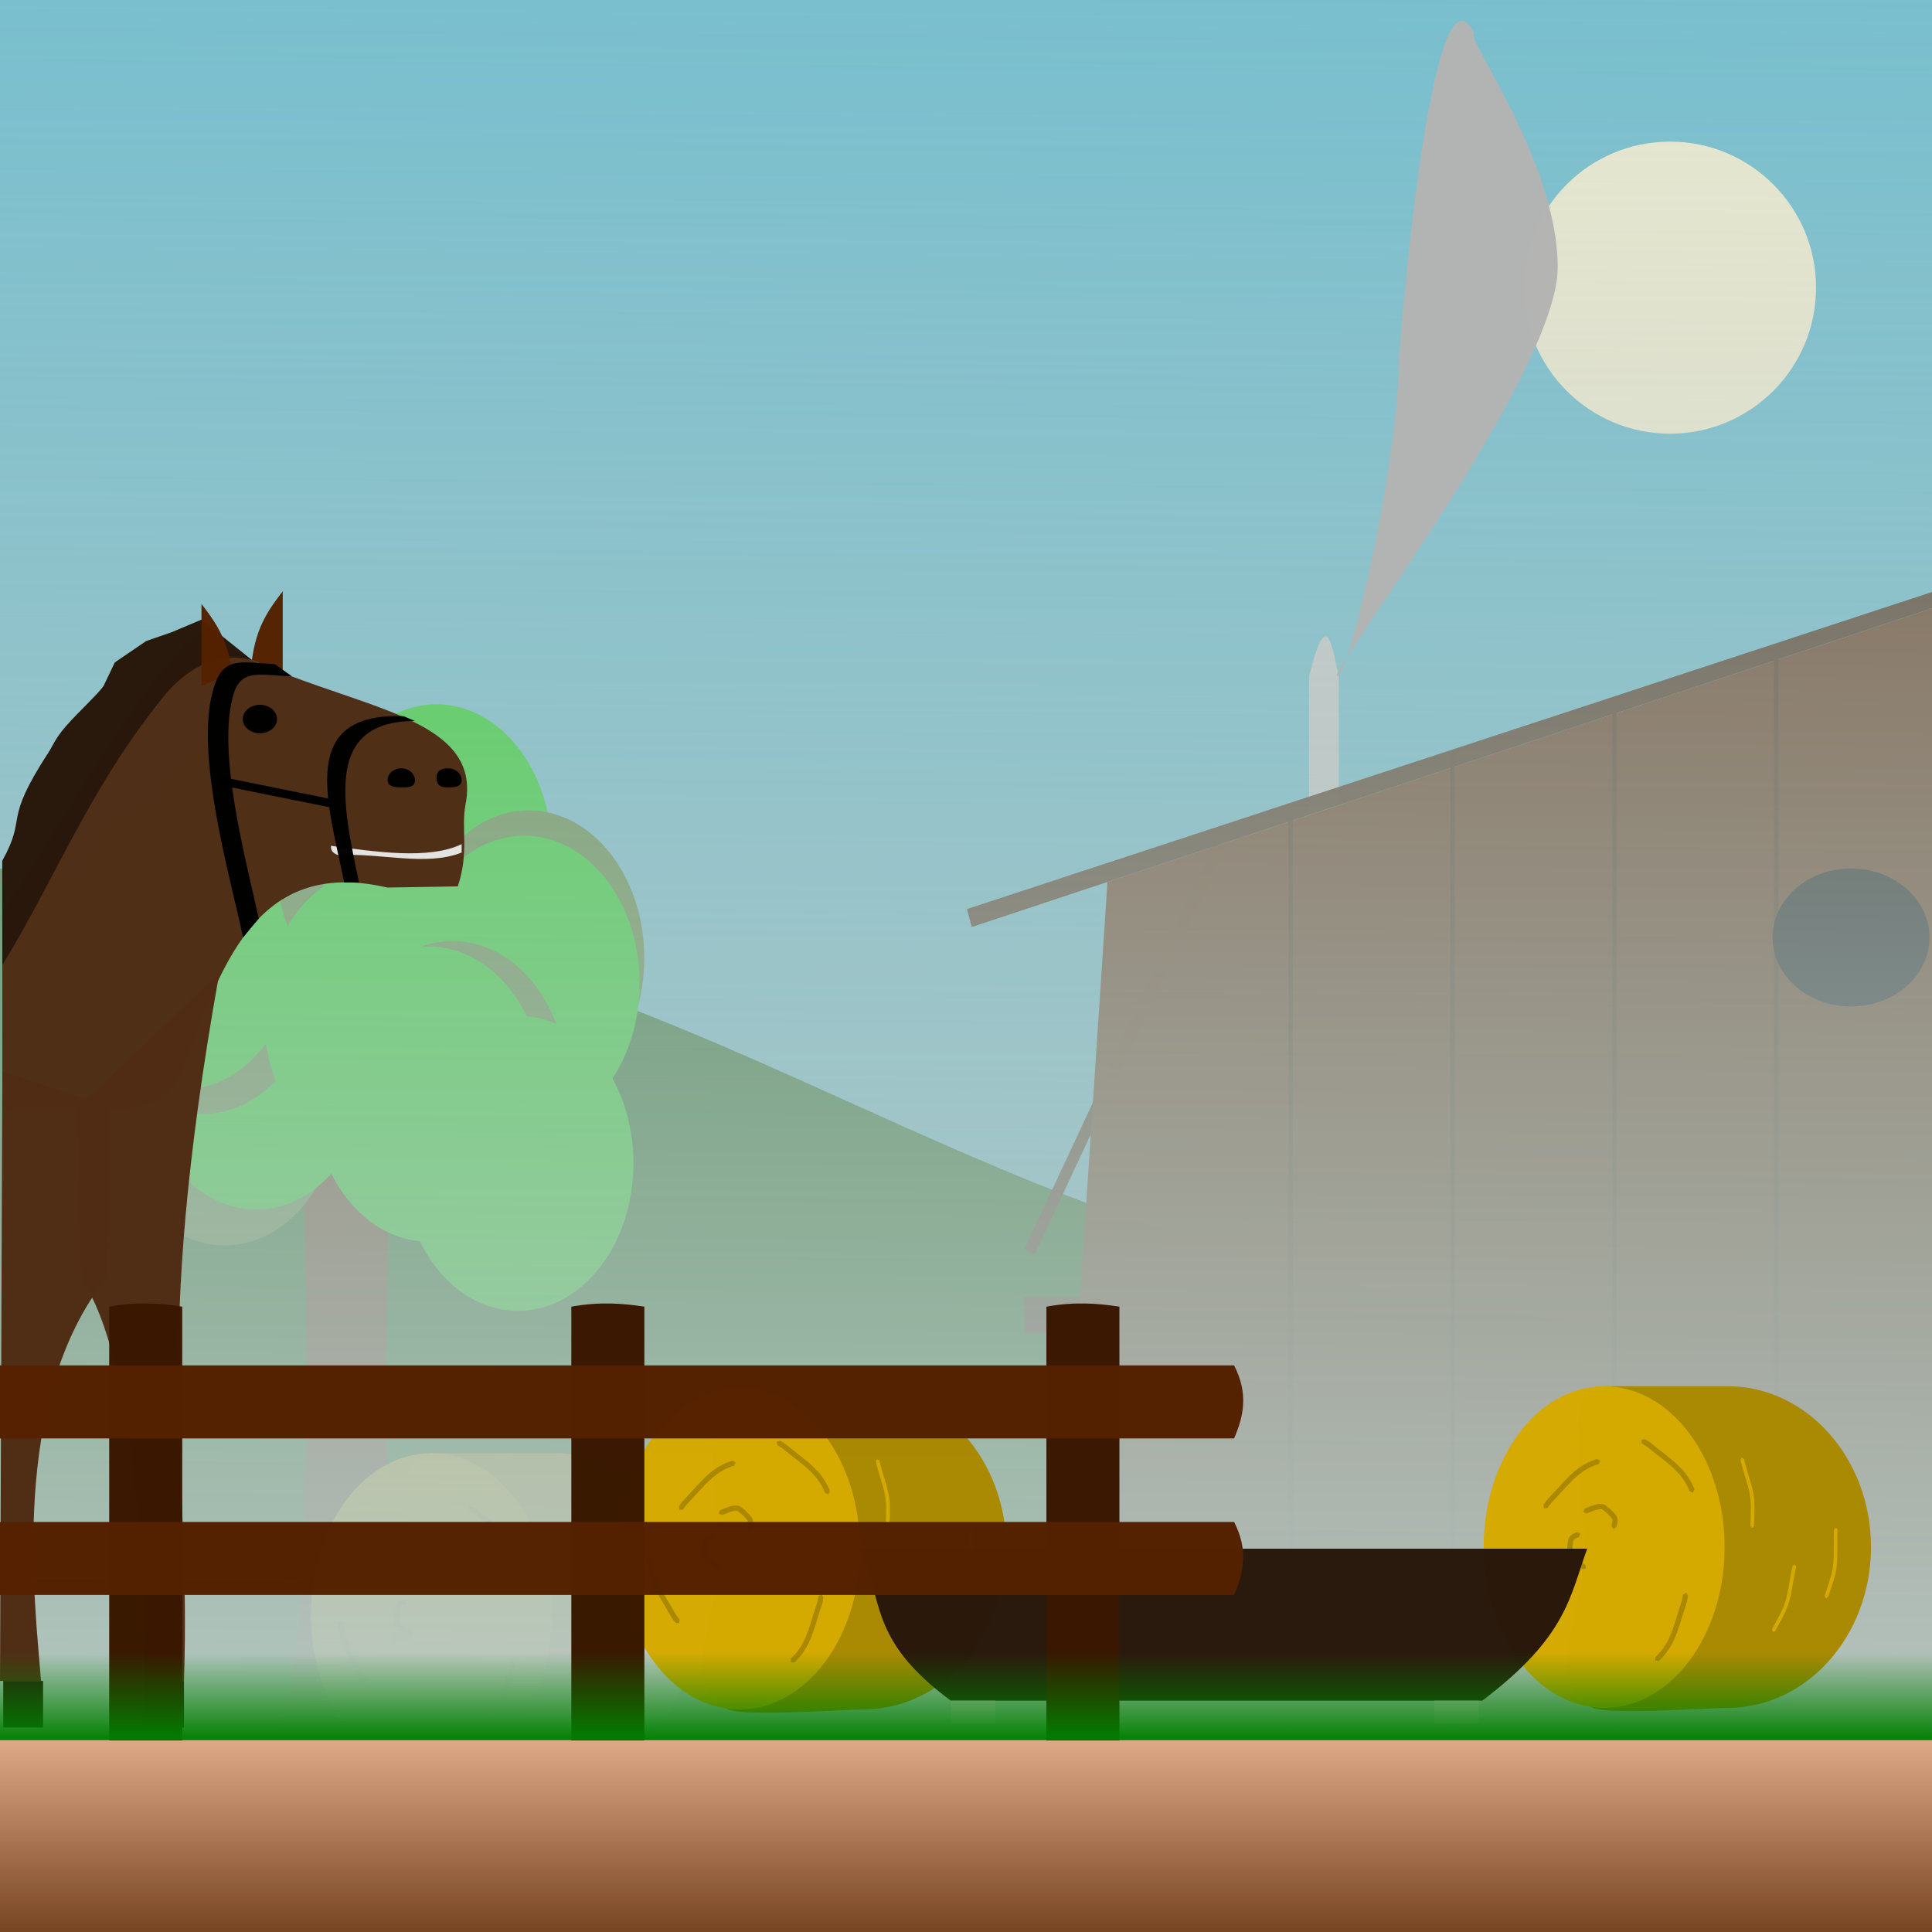 <?xml version="1.0" encoding="UTF-8" standalone="no"?>
<!-- Created with Inkscape (http://www.inkscape.org/) -->

<svg
   width="500"
   height="500"
   viewBox="0 0 132.292 132.292"
   version="1.1"
   id="svg5"
   inkscape:version="1.2 (dc2aedaf03, 2022-05-15)"
   sodipodi:docname="level_ferme.svg"
   xmlns:inkscape="http://www.inkscape.org/namespaces/inkscape"
   xmlns:sodipodi="http://sodipodi.sourceforge.net/DTD/sodipodi-0.dtd"
   xmlns:xlink="http://www.w3.org/1999/xlink"
   xmlns="http://www.w3.org/2000/svg"
   xmlns:svg="http://www.w3.org/2000/svg">
  <rect x="0" y="0" width="132.292" height="132.292" fill="#808080" stroke="none"/>
  <sodipodi:namedview
     id="namedview7"
     pagecolor="#ffffff"
     bordercolor="#666666"
     borderopacity="1.0"
     inkscape:showpageshadow="2"
     inkscape:pageopacity="0.0"
     inkscape:pagecheckerboard="0"
     inkscape:deskcolor="#d1d1d1"
     inkscape:document-units="mm"
     showgrid="false"
     inkscape:zoom="1.0582793"
     inkscape:cx="381.27929"
     inkscape:cy="319.85884"
     inkscape:window-width="1920"
     inkscape:window-height="1001"
     inkscape:window-x="-9"
     inkscape:window-y="-9"
     inkscape:window-maximized="1"
     inkscape:current-layer="layer1" />
  <defs
     id="defs2">
    <inkscape:path-effect
       effect="powerstroke"
       id="path-effect3567"
       is_visible="true"
       lpeversion="1"
       offset_points="0.476,0.177"
       not_jump="true"
       sort_points="true"
       interpolator_type="CentripetalCatmullRom"
       interpolator_beta="0.75"
       start_linecap_type="peak"
       linejoin_type="spiro"
       miter_limit="4"
       scale_width="1"
       end_linecap_type="peak" />
    <inkscape:path-effect
       effect="simplify"
       id="path-effect3565"
       is_visible="true"
       lpeversion="1"
       steps="1"
       threshold="0.003"
       smooth_angles="0"
       helper_size="0"
       simplify_individual_paths="false"
       simplify_just_coalesce="false"
       step="1" />
    <inkscape:path-effect
       effect="powerstroke"
       id="path-effect3560"
       is_visible="true"
       lpeversion="1"
       offset_points="0.337,0.177"
       not_jump="true"
       sort_points="true"
       interpolator_type="CentripetalCatmullRom"
       interpolator_beta="0.75"
       start_linecap_type="peak"
       linejoin_type="spiro"
       miter_limit="4"
       scale_width="1"
       end_linecap_type="peak" />
    <inkscape:path-effect
       effect="simplify"
       id="path-effect3558"
       is_visible="true"
       lpeversion="1"
       steps="1"
       threshold="0.003"
       smooth_angles="0"
       helper_size="0"
       simplify_individual_paths="false"
       simplify_just_coalesce="false"
       step="1" />
    <inkscape:path-effect
       effect="powerstroke"
       id="path-effect3553"
       is_visible="true"
       lpeversion="1"
       offset_points="0.704,0.088"
       not_jump="true"
       sort_points="true"
       interpolator_type="CentripetalCatmullRom"
       interpolator_beta="0.75"
       start_linecap_type="peak"
       linejoin_type="spiro"
       miter_limit="4"
       scale_width="1"
       end_linecap_type="peak" />
    <inkscape:path-effect
       effect="simplify"
       id="path-effect3551"
       is_visible="true"
       lpeversion="1"
       steps="1"
       threshold="0.003"
       smooth_angles="0"
       helper_size="0"
       simplify_individual_paths="false"
       simplify_just_coalesce="false"
       step="1" />
    <inkscape:path-effect
       effect="powerstroke"
       id="path-effect3546"
       is_visible="true"
       lpeversion="1"
       offset_points="0.58,0.088"
       not_jump="true"
       sort_points="true"
       interpolator_type="CentripetalCatmullRom"
       interpolator_beta="0.75"
       start_linecap_type="peak"
       linejoin_type="spiro"
       miter_limit="4"
       scale_width="1"
       end_linecap_type="peak" />
    <inkscape:path-effect
       effect="simplify"
       id="path-effect3544"
       is_visible="true"
       lpeversion="1"
       steps="1"
       threshold="0.003"
       smooth_angles="0"
       helper_size="0"
       simplify_individual_paths="false"
       simplify_just_coalesce="false"
       step="1" />
    <inkscape:path-effect
       effect="powerstroke"
       id="path-effect3539"
       is_visible="true"
       lpeversion="1"
       offset_points="1.228,0.088"
       not_jump="true"
       sort_points="true"
       interpolator_type="CentripetalCatmullRom"
       interpolator_beta="0.75"
       start_linecap_type="peak"
       linejoin_type="spiro"
       miter_limit="4"
       scale_width="1"
       end_linecap_type="peak" />
    <inkscape:path-effect
       effect="simplify"
       id="path-effect3537"
       is_visible="true"
       lpeversion="1"
       steps="1"
       threshold="0.003"
       smooth_angles="0"
       helper_size="0"
       simplify_individual_paths="false"
       simplify_just_coalesce="false"
       step="1" />
    <inkscape:path-effect
       effect="powerstroke"
       id="path-effect3439"
       is_visible="true"
       lpeversion="1"
       offset_points="1.55,0.25"
       not_jump="true"
       sort_points="true"
       interpolator_type="CentripetalCatmullRom"
       interpolator_beta="0.75"
       start_linecap_type="peak"
       linejoin_type="spiro"
       miter_limit="4"
       scale_width="1"
       end_linecap_type="peak" />
    <inkscape:path-effect
       effect="simplify"
       id="path-effect3437"
       is_visible="true"
       lpeversion="1"
       steps="1"
       threshold="0.003"
       smooth_angles="0"
       helper_size="0"
       simplify_individual_paths="false"
       simplify_just_coalesce="false"
       step="1" />
    <inkscape:path-effect
       effect="powerstroke"
       id="path-effect3364"
       is_visible="true"
       lpeversion="1"
       offset_points="0.554,0.25"
       not_jump="true"
       sort_points="true"
       interpolator_type="CentripetalCatmullRom"
       interpolator_beta="0.75"
       start_linecap_type="peak"
       linejoin_type="spiro"
       miter_limit="4"
       scale_width="1"
       end_linecap_type="peak" />
    <inkscape:path-effect
       effect="simplify"
       id="path-effect3362"
       is_visible="true"
       lpeversion="1"
       steps="1"
       threshold="0.003"
       smooth_angles="0"
       helper_size="0"
       simplify_individual_paths="false"
       simplify_just_coalesce="false"
       step="1" />
    <inkscape:path-effect
       effect="powerstroke"
       id="path-effect3357"
       is_visible="true"
       lpeversion="1"
       offset_points="0.417,0.25"
       not_jump="true"
       sort_points="true"
       interpolator_type="CentripetalCatmullRom"
       interpolator_beta="0.75"
       start_linecap_type="peak"
       linejoin_type="spiro"
       miter_limit="4"
       scale_width="1"
       end_linecap_type="peak" />
    <inkscape:path-effect
       effect="simplify"
       id="path-effect3355"
       is_visible="true"
       lpeversion="1"
       steps="1"
       threshold="0.003"
       smooth_angles="0"
       helper_size="0"
       simplify_individual_paths="false"
       simplify_just_coalesce="false"
       step="1" />
    <inkscape:path-effect
       effect="powerstroke"
       id="path-effect3350"
       is_visible="true"
       lpeversion="1"
       offset_points="2,0.25"
       not_jump="true"
       sort_points="true"
       interpolator_type="CentripetalCatmullRom"
       interpolator_beta="0.75"
       start_linecap_type="peak"
       linejoin_type="spiro"
       miter_limit="4"
       scale_width="1"
       end_linecap_type="peak" />
    <inkscape:path-effect
       effect="simplify"
       id="path-effect3348"
       is_visible="true"
       lpeversion="1"
       steps="1"
       threshold="0.003"
       smooth_angles="0"
       helper_size="0"
       simplify_individual_paths="false"
       simplify_just_coalesce="false"
       step="1" />
    <inkscape:path-effect
       effect="powerstroke"
       id="path-effect3343"
       is_visible="true"
       lpeversion="1"
       offset_points="2.471,0.25"
       not_jump="true"
       sort_points="true"
       interpolator_type="CentripetalCatmullRom"
       interpolator_beta="0.75"
       start_linecap_type="peak"
       linejoin_type="spiro"
       miter_limit="4"
       scale_width="1"
       end_linecap_type="peak" />
    <inkscape:path-effect
       effect="simplify"
       id="path-effect3341"
       is_visible="true"
       lpeversion="1"
       steps="1"
       threshold="0.003"
       smooth_angles="0"
       helper_size="0"
       simplify_individual_paths="false"
       simplify_just_coalesce="false"
       step="1" />
    <linearGradient
       inkscape:collect="always"
       id="linearGradient1232">
      <stop
         style="stop-color:#008000;stop-opacity:1;"
         offset="0"
         id="stop1228" />
      <stop
         style="stop-color:#008000;stop-opacity:0;"
         offset="1"
         id="stop1230" />
    </linearGradient>
    <linearGradient
       inkscape:collect="always"
       id="linearGradient1160">
      <stop
         style="stop-color:#deaa87;stop-opacity:1;"
         offset="0"
         id="stop1156" />
      <stop
         style="stop-color:#deaa87;stop-opacity:0;"
         offset="1"
         id="stop1158" />
    </linearGradient>
    <linearGradient
       inkscape:collect="always"
       id="linearGradient989">
      <stop
         style="stop-color:#b7c8c4;stop-opacity:1;"
         offset="0"
         id="stop985" />
      <stop
         style="stop-color:#b7c8c4;stop-opacity:0;"
         offset="1"
         id="stop987" />
    </linearGradient>
    <linearGradient
       inkscape:collect="always"
       xlink:href="#linearGradient989"
       id="linearGradient991"
       x1="66.146"
       y1="120.214"
       x2="67.532"
       y2="-51.621"
       gradientUnits="userSpaceOnUse" />
    <linearGradient
       inkscape:collect="always"
       xlink:href="#linearGradient1160"
       id="linearGradient1162"
       x1="66.146"
       y1="119.154"
       x2="66.146"
       y2="132.292"
       gradientUnits="userSpaceOnUse" />
    <linearGradient
       inkscape:collect="always"
       xlink:href="#linearGradient1232"
       id="linearGradient1234"
       x1="66.146"
       y1="119.154"
       x2="66.146"
       y2="113.143"
       gradientUnits="userSpaceOnUse" />
    <inkscape:path-effect
       effect="simplify"
       id="path-effect3362-7"
       is_visible="true"
       lpeversion="1"
       steps="1"
       threshold="0.003"
       smooth_angles="0"
       helper_size="0"
       simplify_individual_paths="false"
       simplify_just_coalesce="false"
       step="1" />
    <inkscape:path-effect
       effect="powerstroke"
       id="path-effect3364-6"
       is_visible="true"
       lpeversion="1"
       offset_points="0.554,0.25"
       not_jump="true"
       sort_points="true"
       interpolator_type="CentripetalCatmullRom"
       interpolator_beta="0.75"
       start_linecap_type="peak"
       linejoin_type="spiro"
       miter_limit="4"
       scale_width="1"
       end_linecap_type="peak" />
    <inkscape:path-effect
       effect="simplify"
       id="path-effect3362-0"
       is_visible="true"
       lpeversion="1"
       steps="1"
       threshold="0.003"
       smooth_angles="0"
       helper_size="0"
       simplify_individual_paths="false"
       simplify_just_coalesce="false"
       step="1" />
    <inkscape:path-effect
       effect="powerstroke"
       id="path-effect3364-7"
       is_visible="true"
       lpeversion="1"
       offset_points="0.554,0.25"
       not_jump="true"
       sort_points="true"
       interpolator_type="CentripetalCatmullRom"
       interpolator_beta="0.75"
       start_linecap_type="peak"
       linejoin_type="spiro"
       miter_limit="4"
       scale_width="1"
       end_linecap_type="peak" />
    <inkscape:path-effect
       effect="simplify"
       id="path-effect3362-5"
       is_visible="true"
       lpeversion="1"
       steps="1"
       threshold="0.003"
       smooth_angles="0"
       helper_size="0"
       simplify_individual_paths="false"
       simplify_just_coalesce="false"
       step="1" />
    <inkscape:path-effect
       effect="powerstroke"
       id="path-effect3364-5"
       is_visible="true"
       lpeversion="1"
       offset_points="0.554,0.25"
       not_jump="true"
       sort_points="true"
       interpolator_type="CentripetalCatmullRom"
       interpolator_beta="0.75"
       start_linecap_type="peak"
       linejoin_type="spiro"
       miter_limit="4"
       scale_width="1"
       end_linecap_type="peak" />
    <inkscape:path-effect
       effect="simplify"
       id="path-effect3437-9"
       is_visible="true"
       lpeversion="1"
       steps="1"
       threshold="0.003"
       smooth_angles="0"
       helper_size="0"
       simplify_individual_paths="false"
       simplify_just_coalesce="false"
       step="1" />
    <inkscape:path-effect
       effect="powerstroke"
       id="path-effect3439-5"
       is_visible="true"
       lpeversion="1"
       offset_points="1.55,0.25"
       not_jump="true"
       sort_points="true"
       interpolator_type="CentripetalCatmullRom"
       interpolator_beta="0.75"
       start_linecap_type="peak"
       linejoin_type="spiro"
       miter_limit="4"
       scale_width="1"
       end_linecap_type="peak" />
    <inkscape:path-effect
       effect="simplify"
       id="path-effect3565-3"
       is_visible="true"
       lpeversion="1"
       steps="1"
       threshold="0.003"
       smooth_angles="0"
       helper_size="0"
       simplify_individual_paths="false"
       simplify_just_coalesce="false"
       step="1" />
    <inkscape:path-effect
       effect="powerstroke"
       id="path-effect3567-8"
       is_visible="true"
       lpeversion="1"
       offset_points="0.476,0.177"
       not_jump="true"
       sort_points="true"
       interpolator_type="CentripetalCatmullRom"
       interpolator_beta="0.75"
       start_linecap_type="peak"
       linejoin_type="spiro"
       miter_limit="4"
       scale_width="1"
       end_linecap_type="peak" />
    <inkscape:path-effect
       effect="simplify"
       id="path-effect3565-3-0"
       is_visible="true"
       lpeversion="1"
       steps="1"
       threshold="0.003"
       smooth_angles="0"
       helper_size="0"
       simplify_individual_paths="false"
       simplify_just_coalesce="false"
       step="1" />
    <inkscape:path-effect
       effect="powerstroke"
       id="path-effect3567-8-0"
       is_visible="true"
       lpeversion="1"
       offset_points="0.476,0.177"
       not_jump="true"
       sort_points="true"
       interpolator_type="CentripetalCatmullRom"
       interpolator_beta="0.75"
       start_linecap_type="peak"
       linejoin_type="spiro"
       miter_limit="4"
       scale_width="1"
       end_linecap_type="peak" />
    <inkscape:path-effect
       effect="simplify"
       id="path-effect3362-07"
       is_visible="true"
       lpeversion="1"
       steps="1"
       threshold="0.003"
       smooth_angles="0"
       helper_size="0"
       simplify_individual_paths="false"
       simplify_just_coalesce="false"
       step="1" />
    <inkscape:path-effect
       effect="powerstroke"
       id="path-effect3364-59"
       is_visible="true"
       lpeversion="1"
       offset_points="0.554,0.25"
       not_jump="true"
       sort_points="true"
       interpolator_type="CentripetalCatmullRom"
       interpolator_beta="0.75"
       start_linecap_type="peak"
       linejoin_type="spiro"
       miter_limit="4"
       scale_width="1"
       end_linecap_type="peak" />
    <inkscape:path-effect
       effect="simplify"
       id="path-effect3362-7-5"
       is_visible="true"
       lpeversion="1"
       steps="1"
       threshold="0.003"
       smooth_angles="0"
       helper_size="0"
       simplify_individual_paths="false"
       simplify_just_coalesce="false"
       step="1" />
    <inkscape:path-effect
       effect="powerstroke"
       id="path-effect3364-6-4"
       is_visible="true"
       lpeversion="1"
       offset_points="0.554,0.25"
       not_jump="true"
       sort_points="true"
       interpolator_type="CentripetalCatmullRom"
       interpolator_beta="0.75"
       start_linecap_type="peak"
       linejoin_type="spiro"
       miter_limit="4"
       scale_width="1"
       end_linecap_type="peak" />
    <inkscape:path-effect
       effect="simplify"
       id="path-effect3362-0-5"
       is_visible="true"
       lpeversion="1"
       steps="1"
       threshold="0.003"
       smooth_angles="0"
       helper_size="0"
       simplify_individual_paths="false"
       simplify_just_coalesce="false"
       step="1" />
    <inkscape:path-effect
       effect="powerstroke"
       id="path-effect3364-7-4"
       is_visible="true"
       lpeversion="1"
       offset_points="0.554,0.25"
       not_jump="true"
       sort_points="true"
       interpolator_type="CentripetalCatmullRom"
       interpolator_beta="0.75"
       start_linecap_type="peak"
       linejoin_type="spiro"
       miter_limit="4"
       scale_width="1"
       end_linecap_type="peak" />
    <inkscape:path-effect
       effect="simplify"
       id="path-effect3362-5-8"
       is_visible="true"
       lpeversion="1"
       steps="1"
       threshold="0.003"
       smooth_angles="0"
       helper_size="0"
       simplify_individual_paths="false"
       simplify_just_coalesce="false"
       step="1" />
    <inkscape:path-effect
       effect="powerstroke"
       id="path-effect3364-5-1"
       is_visible="true"
       lpeversion="1"
       offset_points="0.554,0.25"
       not_jump="true"
       sort_points="true"
       interpolator_type="CentripetalCatmullRom"
       interpolator_beta="0.75"
       start_linecap_type="peak"
       linejoin_type="spiro"
       miter_limit="4"
       scale_width="1"
       end_linecap_type="peak" />
    <inkscape:path-effect
       effect="simplify"
       id="path-effect3437-7"
       is_visible="true"
       lpeversion="1"
       steps="1"
       threshold="0.003"
       smooth_angles="0"
       helper_size="0"
       simplify_individual_paths="false"
       simplify_just_coalesce="false"
       step="1" />
    <inkscape:path-effect
       effect="powerstroke"
       id="path-effect3439-9"
       is_visible="true"
       lpeversion="1"
       offset_points="1.55,0.25"
       not_jump="true"
       sort_points="true"
       interpolator_type="CentripetalCatmullRom"
       interpolator_beta="0.75"
       start_linecap_type="peak"
       linejoin_type="spiro"
       miter_limit="4"
       scale_width="1"
       end_linecap_type="peak" />
    <inkscape:path-effect
       effect="simplify"
       id="path-effect3437-9-6"
       is_visible="true"
       lpeversion="1"
       steps="1"
       threshold="0.003"
       smooth_angles="0"
       helper_size="0"
       simplify_individual_paths="false"
       simplify_just_coalesce="false"
       step="1" />
    <inkscape:path-effect
       effect="powerstroke"
       id="path-effect3439-5-6"
       is_visible="true"
       lpeversion="1"
       offset_points="1.55,0.25"
       not_jump="true"
       sort_points="true"
       interpolator_type="CentripetalCatmullRom"
       interpolator_beta="0.75"
       start_linecap_type="peak"
       linejoin_type="spiro"
       miter_limit="4"
       scale_width="1"
       end_linecap_type="peak" />
    <inkscape:path-effect
       effect="simplify"
       id="path-effect3565-6"
       is_visible="true"
       lpeversion="1"
       steps="1"
       threshold="0.003"
       smooth_angles="0"
       helper_size="0"
       simplify_individual_paths="false"
       simplify_just_coalesce="false"
       step="1" />
    <inkscape:path-effect
       effect="powerstroke"
       id="path-effect3567-7"
       is_visible="true"
       lpeversion="1"
       offset_points="0.476,0.177"
       not_jump="true"
       sort_points="true"
       interpolator_type="CentripetalCatmullRom"
       interpolator_beta="0.75"
       start_linecap_type="peak"
       linejoin_type="spiro"
       miter_limit="4"
       scale_width="1"
       end_linecap_type="peak" />
    <inkscape:path-effect
       effect="simplify"
       id="path-effect3565-3-9"
       is_visible="true"
       lpeversion="1"
       steps="1"
       threshold="0.003"
       smooth_angles="0"
       helper_size="0"
       simplify_individual_paths="false"
       simplify_just_coalesce="false"
       step="1" />
    <inkscape:path-effect
       effect="powerstroke"
       id="path-effect3567-8-1"
       is_visible="true"
       lpeversion="1"
       offset_points="0.476,0.177"
       not_jump="true"
       sort_points="true"
       interpolator_type="CentripetalCatmullRom"
       interpolator_beta="0.75"
       start_linecap_type="peak"
       linejoin_type="spiro"
       miter_limit="4"
       scale_width="1"
       end_linecap_type="peak" />
    <inkscape:path-effect
       effect="simplify"
       id="path-effect3565-3-0-9"
       is_visible="true"
       lpeversion="1"
       steps="1"
       threshold="0.003"
       smooth_angles="0"
       helper_size="0"
       simplify_individual_paths="false"
       simplify_just_coalesce="false"
       step="1" />
    <inkscape:path-effect
       effect="powerstroke"
       id="path-effect3567-8-0-8"
       is_visible="true"
       lpeversion="1"
       offset_points="0.476,0.177"
       not_jump="true"
       sort_points="true"
       interpolator_type="CentripetalCatmullRom"
       interpolator_beta="0.75"
       start_linecap_type="peak"
       linejoin_type="spiro"
       miter_limit="4"
       scale_width="1"
       end_linecap_type="peak" />
    <inkscape:path-effect
       effect="simplify"
       id="path-effect3362-07-0"
       is_visible="true"
       lpeversion="1"
       steps="1"
       threshold="0.003"
       smooth_angles="0"
       helper_size="0"
       simplify_individual_paths="false"
       simplify_just_coalesce="false"
       step="1" />
    <inkscape:path-effect
       effect="powerstroke"
       id="path-effect3364-59-3"
       is_visible="true"
       lpeversion="1"
       offset_points="0.554,0.25"
       not_jump="true"
       sort_points="true"
       interpolator_type="CentripetalCatmullRom"
       interpolator_beta="0.75"
       start_linecap_type="peak"
       linejoin_type="spiro"
       miter_limit="4"
       scale_width="1"
       end_linecap_type="peak" />
    <inkscape:path-effect
       effect="simplify"
       id="path-effect3362-7-5-6"
       is_visible="true"
       lpeversion="1"
       steps="1"
       threshold="0.003"
       smooth_angles="0"
       helper_size="0"
       simplify_individual_paths="false"
       simplify_just_coalesce="false"
       step="1" />
    <inkscape:path-effect
       effect="powerstroke"
       id="path-effect3364-6-4-3"
       is_visible="true"
       lpeversion="1"
       offset_points="0.554,0.25"
       not_jump="true"
       sort_points="true"
       interpolator_type="CentripetalCatmullRom"
       interpolator_beta="0.75"
       start_linecap_type="peak"
       linejoin_type="spiro"
       miter_limit="4"
       scale_width="1"
       end_linecap_type="peak" />
    <inkscape:path-effect
       effect="simplify"
       id="path-effect3362-0-5-8"
       is_visible="true"
       lpeversion="1"
       steps="1"
       threshold="0.003"
       smooth_angles="0"
       helper_size="0"
       simplify_individual_paths="false"
       simplify_just_coalesce="false"
       step="1" />
    <inkscape:path-effect
       effect="powerstroke"
       id="path-effect3364-7-4-5"
       is_visible="true"
       lpeversion="1"
       offset_points="0.554,0.25"
       not_jump="true"
       sort_points="true"
       interpolator_type="CentripetalCatmullRom"
       interpolator_beta="0.75"
       start_linecap_type="peak"
       linejoin_type="spiro"
       miter_limit="4"
       scale_width="1"
       end_linecap_type="peak" />
    <inkscape:path-effect
       effect="simplify"
       id="path-effect3362-5-8-1"
       is_visible="true"
       lpeversion="1"
       steps="1"
       threshold="0.003"
       smooth_angles="0"
       helper_size="0"
       simplify_individual_paths="false"
       simplify_just_coalesce="false"
       step="1" />
    <inkscape:path-effect
       effect="powerstroke"
       id="path-effect3364-5-1-4"
       is_visible="true"
       lpeversion="1"
       offset_points="0.554,0.25"
       not_jump="true"
       sort_points="true"
       interpolator_type="CentripetalCatmullRom"
       interpolator_beta="0.75"
       start_linecap_type="peak"
       linejoin_type="spiro"
       miter_limit="4"
       scale_width="1"
       end_linecap_type="peak" />
    <inkscape:path-effect
       effect="simplify"
       id="path-effect3437-7-9"
       is_visible="true"
       lpeversion="1"
       steps="1"
       threshold="0.003"
       smooth_angles="0"
       helper_size="0"
       simplify_individual_paths="false"
       simplify_just_coalesce="false"
       step="1" />
    <inkscape:path-effect
       effect="powerstroke"
       id="path-effect3439-9-0"
       is_visible="true"
       lpeversion="1"
       offset_points="1.55,0.25"
       not_jump="true"
       sort_points="true"
       interpolator_type="CentripetalCatmullRom"
       interpolator_beta="0.75"
       start_linecap_type="peak"
       linejoin_type="spiro"
       miter_limit="4"
       scale_width="1"
       end_linecap_type="peak" />
    <inkscape:path-effect
       effect="simplify"
       id="path-effect3437-9-6-5"
       is_visible="true"
       lpeversion="1"
       steps="1"
       threshold="0.003"
       smooth_angles="0"
       helper_size="0"
       simplify_individual_paths="false"
       simplify_just_coalesce="false"
       step="1" />
    <inkscape:path-effect
       effect="powerstroke"
       id="path-effect3439-5-6-4"
       is_visible="true"
       lpeversion="1"
       offset_points="1.55,0.25"
       not_jump="true"
       sort_points="true"
       interpolator_type="CentripetalCatmullRom"
       interpolator_beta="0.75"
       start_linecap_type="peak"
       linejoin_type="spiro"
       miter_limit="4"
       scale_width="1"
       end_linecap_type="peak" />
    <inkscape:path-effect
       effect="simplify"
       id="path-effect3565-6-6"
       is_visible="true"
       lpeversion="1"
       steps="1"
       threshold="0.003"
       smooth_angles="0"
       helper_size="0"
       simplify_individual_paths="false"
       simplify_just_coalesce="false"
       step="1" />
    <inkscape:path-effect
       effect="powerstroke"
       id="path-effect3567-7-1"
       is_visible="true"
       lpeversion="1"
       offset_points="0.476,0.177"
       not_jump="true"
       sort_points="true"
       interpolator_type="CentripetalCatmullRom"
       interpolator_beta="0.75"
       start_linecap_type="peak"
       linejoin_type="spiro"
       miter_limit="4"
       scale_width="1"
       end_linecap_type="peak" />
    <inkscape:path-effect
       effect="simplify"
       id="path-effect3565-3-9-4"
       is_visible="true"
       lpeversion="1"
       steps="1"
       threshold="0.003"
       smooth_angles="0"
       helper_size="0"
       simplify_individual_paths="false"
       simplify_just_coalesce="false"
       step="1" />
    <inkscape:path-effect
       effect="powerstroke"
       id="path-effect3567-8-1-9"
       is_visible="true"
       lpeversion="1"
       offset_points="0.476,0.177"
       not_jump="true"
       sort_points="true"
       interpolator_type="CentripetalCatmullRom"
       interpolator_beta="0.75"
       start_linecap_type="peak"
       linejoin_type="spiro"
       miter_limit="4"
       scale_width="1"
       end_linecap_type="peak" />
    <inkscape:path-effect
       effect="simplify"
       id="path-effect3565-3-0-9-1"
       is_visible="true"
       lpeversion="1"
       steps="1"
       threshold="0.003"
       smooth_angles="0"
       helper_size="0"
       simplify_individual_paths="false"
       simplify_just_coalesce="false"
       step="1" />
    <inkscape:path-effect
       effect="powerstroke"
       id="path-effect3567-8-0-8-1"
       is_visible="true"
       lpeversion="1"
       offset_points="0.476,0.177"
       not_jump="true"
       sort_points="true"
       interpolator_type="CentripetalCatmullRom"
       interpolator_beta="0.75"
       start_linecap_type="peak"
       linejoin_type="spiro"
       miter_limit="4"
       scale_width="1"
       end_linecap_type="peak" />
  </defs>
  <g
     inkscape:label="Calque 1"
     inkscape:groupmode="layer"
     id="layer1">
    <rect
       style="opacity:0.99;fill:#5fbcd3;fill-opacity:1;stroke-width:0.2"
       id="rect188"
       width="132.292"
       height="132.292"
       x="0"
       y="0"
       inkscape:export-filename="..\bank\level\ferme\ferme_4.png"
       inkscape:export-xdpi="96"
       inkscape:export-ydpi="96" />
    <circle
       style="opacity:0.99;fill:#fff6d5;fill-opacity:1;stroke-width:0.2"
       id="path14896"
       cx="114.352"
       cy="19.697"
       r="10" />
    <path
       id="rect11654"
       style="opacity:0.99;fill:#005500;stroke-width:0.2"
       d="m 0,59.47 c 58.913,4.548 62.388,31.513 129.108,32.311 L 132.123,121.275 0,119.654 Z"
       sodipodi:nodetypes="ccccc" />
    <g
       id="g14842"
       transform="matrix(0.387,0,0,0.585,70.618,3.971)"
       style="stroke-width:2.101">
      <ellipse
         style="fill:#00d400;stroke-width:0.556"
         id="path3365-51"
         cx="-159.233"
         cy="118.035"
         rx="20.439"
         ry="17.278" />
      <path
         id="rect3678-1"
         style="fill:#552200;stroke-width:0.556"
         d="m -128.845,128.105 16.214,-5.75 c -2.72,19.33 -1.614,74.208 3.27,80.345 -4.054,6.707 -11.934,9.931 -24.255,-7.195 7.522,-10.184 5.215,-51.544 4.771,-67.399 z"
         sodipodi:nodetypes="ccccc" />
      <ellipse
         style="fill:#447821;stroke-width:0.556"
         id="path3365-7-3-7-2-8-4-6"
         cx="-142.732"
         cy="121.709"
         rx="20.439"
         ry="17.278" />
      <ellipse
         style="fill:#00d400;stroke-width:0.556"
         id="path3365-6-1"
         cx="-137.159"
         cy="117.495"
         rx="20.439"
         ry="17.278" />
      <ellipse
         style="fill:#447821;stroke-width:0.556"
         id="path3365-7-3-7-2-8-0"
         cx="-146.587"
         cy="106.319"
         rx="20.439"
         ry="17.278" />
      <ellipse
         style="fill:#00d400;stroke-width:0.556"
         id="path3365-9-5"
         cx="-150.24"
         cy="103.457"
         rx="20.439"
         ry="17.278" />
      <ellipse
         style="fill:#00d400;stroke-width:0.556"
         id="path3365-7-2"
         cx="-136.068"
         cy="94.278"
         rx="20.439"
         ry="17.278" />
      <ellipse
         style="fill:#447821;stroke-width:0.556"
         id="path3365-7-3-2"
         cx="-113.176"
         cy="94.143"
         rx="20.439"
         ry="17.278" />
      <ellipse
         style="fill:#00d400;stroke-width:0.556"
         id="path3365-93-6"
         cx="-105.273"
         cy="92.928"
         rx="20.439"
         ry="17.278" />
      <ellipse
         style="fill:#447821;stroke-width:0.556"
         id="path3365-7-3-7-3"
         cx="-88.921"
         cy="105.347"
         rx="20.439"
         ry="17.278" />
      <ellipse
         style="fill:#00d400;stroke-width:0.556"
         id="path3365-0-6"
         cx="-89.739"
         cy="108.316"
         rx="20.439"
         ry="17.278" />
      <ellipse
         style="fill:#00d400;stroke-width:0.556"
         id="path3365-4-3"
         cx="-115.356"
         cy="112.096"
         rx="20.439"
         ry="17.278" />
      <ellipse
         style="fill:#447821;stroke-width:0.556"
         id="path3365-7-3-7-2-5"
         cx="-102.401"
         cy="120.636"
         rx="20.439"
         ry="17.278" />
      <ellipse
         style="fill:#00d400;stroke-width:0.556"
         id="path3365-01-7"
         cx="-106.636"
         cy="121.275"
         rx="20.439"
         ry="17.278" />
      <ellipse
         style="fill:#00d400;stroke-width:0.556"
         id="path3365-3-7"
         cx="-90.829"
         cy="129.374"
         rx="20.439"
         ry="17.278" />
    </g>
    <g
       id="g2085"
       transform="matrix(0.441,0,0,0.49,-18.88,54.272)"
       style="stroke-width:2.151">
      <rect
         style="opacity:0.99;fill:#3a1800;fill-opacity:0.992;stroke-width:0.43"
         id="rect2071"
         width="1.757"
         height="63.875"
         x="208.557"
         y="-100.322"
         transform="rotate(27.441)" />
      <path
         id="rect2073"
         style="opacity:0.99;fill:#cccccc;fill-opacity:0.992;stroke-width:0.43"
         d="m 246.086,-16.264 c 2.8,-10.261 3.553,-3.951 4.596,0 V 3.675 h -4.596 z"
         sodipodi:nodetypes="ccccc" />
      <path
         id="rect1546"
         style="opacity:0.99;fill:#3a1800;stroke-width:0.43"
         transform="rotate(-16.628)"
         d="m 180.227,70.809 156.531,0.426 -0.654,2.191 H 180.227 Z"
         sodipodi:nodetypes="ccccc" />
      <rect
         style="opacity:0.99;fill:#3a1800;fill-opacity:0.992;stroke-width:0.43"
         id="rect2069"
         width="13.352"
         height="5.113"
         x="201.888"
         y="70.455" />
      <path
         id="rect1548"
         style="opacity:0.99;fill:#552200;stroke-width:0.43"
         d="M 214.77,12.491 343.061,-25.822 V 130.114 l -137.107,2.177 z"
         sodipodi:nodetypes="ccccc" />
      <rect
         style="opacity:0.99;fill:#3a1800;fill-opacity:0.992;stroke-width:0.43"
         id="rect1604"
         width="0.682"
         height="128.002"
         x="242.87"
         y="3.675" />
      <rect
         style="opacity:0.99;fill:#3a1800;fill-opacity:0.992;stroke-width:0.43"
         id="rect1604-4"
         width="0.682"
         height="136.811"
         x="268.007"
         y="-5.51" />
      <rect
         style="opacity:0.99;fill:#3a1800;fill-opacity:0.992;stroke-width:0.43"
         id="rect1604-4-8"
         width="0.682"
         height="142.554"
         x="293.144"
         y="-11.653" />
      <rect
         style="opacity:0.99;fill:#3a1800;fill-opacity:0.992;stroke-width:0.43"
         id="rect1604-4-8-2"
         width="0.682"
         height="150.527"
         x="318.281"
         y="-20.024" />
    </g>
    <ellipse
       style="opacity:0.99;fill:#000000;fill-opacity:1;stroke-width:0.2"
       id="path11381"
       cx="126.748"
       cy="64.194"
       rx="5.375"
       ry="4.724" />
    <g
       id="g3642-1-0"
       transform="matrix(0.704,0,0,0.728,-88.766,79.851)"
       style="stroke-width:1.397">
      <path
         id="path3250-4-4-3"
         style="opacity:0.99;fill:#aa8800;fill-opacity:0.992;stroke-width:0.279"
         d="m 193.994,42.127 c 0,8.354 -6.24,15.126 -13.937,15.126 -1.812,-1e-6 -11.497,0.683 -13.085,0 -5.158,-2.218 -0.852,-8.739 -0.852,-15.126 0,-4.521 -2.462,-15.126 1.92,-15.126 57.481,1e-6 11.081,0 12.017,0 7.697,-3e-6 13.937,6.772 13.937,15.126 z"
         sodipodi:nodetypes="sssssss" />
      <ellipse
         style="opacity:0.99;fill:#d4aa00;fill-opacity:0.992;stroke-width:0.279"
         id="path3250-5-7"
         cx="168.04"
         cy="42.127"
         rx="11.719"
         ry="15.126" />
      <path
         d="m 159.008,42.94 c 4e-5,0.275 0.021,0.8 0.205,1.472 0.081,0.294 0.209,0.675 0.418,1.112 0.238,0.502 0.518,0.98 0.845,1.51 0.302,0.49 0.604,0.96 0.88,1.449 0.073,0.128 0.158,0.241 0.228,0.33 0.102,0.129 0.182,0.224 0.226,0.281 l 0.351,0.045 0.045,-0.351 c -0.05,-0.064 -0.137,-0.168 -0.229,-0.285 -0.066,-0.083 -0.132,-0.172 -0.185,-0.266 -0.283,-0.499 -0.594,-0.984 -0.89,-1.465 -0.324,-0.526 -0.592,-0.985 -0.819,-1.463 -0.195,-0.407 -0.313,-0.76 -0.387,-1.029 -0.169,-0.616 -0.188,-1.093 -0.188,-1.339 l -0.25,-0.25 z"
         id="path-1-73-8"
         inkscape:path-effect="#path-effect3362-07-0;#path-effect3364-59-3"
         inkscape:original-d="m 159.25813,42.93969 c 0.0118,1.708865 0.80363,2.953209 1.68758,4.375223 0.89923,1.446574 0.48683,0.90542 1.06256,1.625083"
         style="fill:#aa8800;fill-rule:nonzero;stroke:none;stroke-width:1.397px;stroke-linecap:butt;stroke-linejoin:miter;stroke-opacity:1" />
      <path
         d="m 167.363,33.846 c -0.265,0.071 -0.767,0.227 -1.369,0.579 -0.263,0.154 -0.598,0.376 -0.966,0.691 -0.423,0.36 -0.813,0.753 -1.241,1.206 -0.396,0.419 -0.772,0.831 -1.172,1.225 -0.105,0.104 -0.192,0.215 -0.26,0.306 -0.098,0.132 -0.17,0.234 -0.213,0.291 l 0.047,0.35 0.35,-0.047 c 0.049,-0.064 0.127,-0.175 0.216,-0.295 0.063,-0.085 0.132,-0.172 0.209,-0.248 0.409,-0.402 0.798,-0.828 1.185,-1.238 0.424,-0.449 0.799,-0.827 1.202,-1.169 0.343,-0.293 0.653,-0.499 0.894,-0.64 0.551,-0.323 1.008,-0.464 1.245,-0.527 l 0.177,-0.306 z"
         id="path-1-7-0-1"
         inkscape:path-effect="#path-effect3362-7-5-6;#path-effect3364-6-4-3"
         inkscape:original-d="m 167.42775,34.088008 c -1.64779,0.452957 -2.64527,1.539426 -3.79059,2.760795 -1.16509,1.242476 -0.74887,0.704251 -1.29533,1.446385"
         style="fill:#aa8800;fill-rule:nonzero;stroke:none;stroke-width:1.397px;stroke-linecap:butt;stroke-linejoin:miter;stroke-opacity:1" />
      <path
         d="m 176.823,36.696 c -0.099,-0.256 -0.308,-0.738 -0.724,-1.298 -0.181,-0.244 -0.439,-0.553 -0.792,-0.885 -0.403,-0.382 -0.837,-0.726 -1.333,-1.103 -0.459,-0.348 -0.91,-0.677 -1.345,-1.033 -0.114,-0.093 -0.234,-0.168 -0.332,-0.225 -0.142,-0.083 -0.251,-0.143 -0.312,-0.18 l -0.343,0.085 0.085,0.343 c 0.069,0.042 0.188,0.107 0.317,0.183 0.091,0.054 0.185,0.113 0.269,0.181 0.444,0.363 0.909,0.703 1.359,1.044 0.492,0.373 0.908,0.705 1.292,1.068 0.329,0.309 0.567,0.595 0.733,0.82 0.381,0.513 0.57,0.952 0.659,1.181 l 0.324,0.143 z"
         id="path-1-4-2-3"
         inkscape:path-effect="#path-effect3362-0-5-8;#path-effect3364-7-4-5"
         inkscape:original-d="m 176.59003,36.786127 c -0.6288,-1.58902 -1.81692,-2.462938 -3.15518,-3.469206 -1.36137,-1.023644 -0.78123,-0.668182 -1.57819,-1.131032"
         style="fill:#aa8800;fill-rule:nonzero;stroke:none;stroke-width:1.397px;stroke-linecap:butt;stroke-linejoin:miter;stroke-opacity:1" />
      <path
         d="m 173.356,52.838 c 0.208,-0.179 0.593,-0.536 0.983,-1.114 0.17,-0.252 0.376,-0.598 0.572,-1.041 0.226,-0.507 0.406,-1.031 0.596,-1.624 0.175,-0.549 0.336,-1.083 0.526,-1.612 0.05,-0.139 0.08,-0.277 0.102,-0.388 0.032,-0.162 0.052,-0.284 0.066,-0.354 l -0.194,-0.295 -0.295,0.194 c -0.016,0.079 -0.038,0.213 -0.067,0.36 -0.02,0.104 -0.045,0.212 -0.081,0.314 -0.195,0.54 -0.361,1.092 -0.532,1.629 -0.188,0.588 -0.362,1.091 -0.577,1.574 -0.182,0.413 -0.373,0.732 -0.529,0.964 -0.357,0.53 -0.708,0.854 -0.894,1.014 l -0.027,0.353 z"
         id="path-1-8-7-7"
         inkscape:path-effect="#path-effect3362-5-8-1;#path-effect3364-5-1-4"
         inkscape:original-d="m 173.1927,52.648492 c 1.28923,-1.121717 1.71798,-2.532942 2.22159,-4.129773 0.5123,-1.62442 0.37015,-0.959053 0.54142,-1.864616"
         style="fill:#aa8800;fill-rule:nonzero;stroke:none;stroke-width:1.397px;stroke-linecap:butt;stroke-linejoin:miter;stroke-opacity:1" />
      <path
         d="m 165.386,40.716 c -0.055,0.027 -0.158,0.065 -0.312,0.139 -0.055,0.026 -0.12,0.06 -0.184,0.104 -0.059,0.041 -0.121,0.092 -0.178,0.159 -0.043,0.049 -0.078,0.105 -0.105,0.162 -0.026,0.055 -0.044,0.111 -0.057,0.163 -0.003,0.01 -0.005,0.021 -0.007,0.031 -0.019,0.086 -0.028,0.159 -0.041,0.239 -0.04,0.3 -0.082,0.68 -0.058,1.064 0.004,0.057 0.011,0.131 0.031,0.206 0.01,0.038 0.025,0.08 0.045,0.121 0.019,0.038 0.043,0.075 0.073,0.11 0.135,0.184 0.297,0.329 0.458,0.449 0.172,0.128 0.359,0.238 0.513,0.327 0.184,0.108 0.267,0.158 0.359,0.219 l 0.347,-0.069 -0.069,-0.347 c -0.105,-0.07 -0.198,-0.126 -0.385,-0.235 -0.156,-0.09 -0.32,-0.187 -0.466,-0.296 -0.138,-0.102 -0.261,-0.216 -0.358,-0.35 -0.005,-0.007 -0.011,-0.015 -0.017,-0.022 -0.001,-0.002 -0.004,-0.004 -0.006,-0.01 -0.003,-0.005 -0.006,-0.014 -0.009,-0.026 -0.007,-0.028 -0.012,-0.062 -0.016,-0.112 -0.02,-0.329 0.016,-0.668 0.054,-0.955 0.017,-0.1 0.019,-0.134 0.034,-0.202 0.001,-0.006 0.003,-0.013 0.004,-0.018 0.008,-0.03 0.016,-0.054 0.025,-0.074 0.009,-0.02 0.019,-0.035 0.03,-0.047 0.025,-0.029 0.052,-0.052 0.083,-0.074 0.035,-0.024 0.074,-0.045 0.116,-0.065 0.116,-0.055 0.243,-0.105 0.321,-0.144 l 0.111,-0.336 z"
         id="path-1-5-3-4"
         inkscape:path-effect="#path-effect3437-7-9;#path-effect3439-9-0"
         inkscape:original-d="m 165.49857,40.939588 c -0.25607,0.128037 -0.57667,0.195164 -0.68753,0.500026 -0.075,0.206262 -0.20188,1.353522 -0.0625,1.56258 0.32911,0.493665 0.85899,0.69767 1.31256,1.000051"
         style="fill:#aa8800;fill-rule:nonzero;stroke:none;stroke-width:1.397px;stroke-linecap:butt;stroke-linejoin:miter;stroke-opacity:1" />
      <path
         d="m 169.237,40.232 c 0.012,-0.061 0.048,-0.168 0.085,-0.339 0.013,-0.061 0.026,-0.135 0.031,-0.214 0.004,-0.074 9e-5,-0.157 -0.02,-0.244 -0.014,-0.065 -0.038,-0.125 -0.067,-0.18 -0.028,-0.053 -0.061,-0.1 -0.094,-0.142 -0.007,-0.008 -0.013,-0.016 -0.02,-0.024 -0.051,-0.062 -0.112,-0.122 -0.161,-0.176 -0.212,-0.216 -0.485,-0.485 -0.803,-0.701 -0.047,-0.031 -0.108,-0.07 -0.178,-0.099 -0.036,-0.015 -0.076,-0.028 -0.12,-0.037 -0.04,-0.008 -0.082,-0.012 -0.126,-0.01 -0.23,-0.008 -0.447,0.031 -0.643,0.084 -0.209,0.057 -0.413,0.138 -0.58,0.204 -0.191,0.075 -0.281,0.109 -0.382,0.142 l -0.16,0.315 0.315,0.16 c 0.115,-0.038 0.217,-0.076 0.411,-0.153 0.17,-0.068 0.349,-0.138 0.527,-0.187 0.167,-0.046 0.335,-0.073 0.502,-0.067 0.009,3.79e-4 0.018,2.44e-4 0.028,-4.02e-4 0.002,-1.43e-4 0.005,-1.22e-4 0.011,9.32e-4 0.006,0.001 0.014,0.003 0.025,0.008 0.024,0.01 0.052,0.026 0.091,0.052 0.271,0.185 0.516,0.423 0.719,0.63 0.056,0.062 0.107,0.113 0.14,0.153 0.004,0.005 0.008,0.01 0.012,0.015 0.02,0.025 0.034,0.047 0.045,0.067 0.011,0.02 0.017,0.038 0.021,0.054 0.008,0.036 0.011,0.071 0.008,0.11 -0.002,0.042 -0.009,0.086 -0.02,0.133 -0.028,0.127 -0.069,0.26 -0.087,0.347 l 0.196,0.295 z"
         id="path-1-5-7-4-8"
         inkscape:path-effect="#path-effect3437-9-6-5;#path-effect3439-5-6-4"
         inkscape:original-d="m 168.99224,40.182866 c 0.0575,-0.280455 0.20284,-0.574016 0.0316,-0.849544 -0.11584,-0.18641 -0.93954,-0.995008 -1.19004,-1.01458 -0.59151,-0.04623 -1.0793,0.244368 -1.5973,0.414184"
         style="fill:#aa8800;fill-rule:nonzero;stroke:none;stroke-width:1.397px;stroke-linecap:butt;stroke-linejoin:miter;stroke-opacity:1" />
      <path
         d="m 181.297,33.915 c 0.064,0.313 0.28,1.057 0.524,1.819 0.009,0.029 0.019,0.06 0.029,0.091 0.142,0.447 0.367,1.163 0.431,1.878 0.035,0.405 0.032,0.812 0.019,1.213 -0.016,0.531 -0.034,1.001 -0.034,1.24 l 0.177,0.177 0.177,-0.177 c 7e-5,-0.232 0.018,-0.691 0.034,-1.229 0.012,-0.404 0.017,-0.828 -0.021,-1.255 -0.068,-0.759 -0.305,-1.511 -0.446,-1.954 -0.01,-0.031 -0.02,-0.062 -0.029,-0.092 -0.246,-0.767 -0.453,-1.484 -0.514,-1.782 l -0.209,-0.138 z"
         id="path-1-1-3-3"
         inkscape:path-effect="#path-effect3565-6-6;#path-effect3567-7-1"
         inkscape:original-d="m 181.47053,33.879316 c 0.25071,1.228701 0.8287,2.411547 0.97233,3.668303 0.0964,0.843801 0,1.757604 0,2.607589"
         style="fill:#d4aa00;fill-rule:nonzero;stroke:none;stroke-width:1.397px;stroke-linecap:butt;stroke-linejoin:miter;stroke-opacity:1" />
      <path
         d="m 190.4,40.474 c -0.031,0.318 -0.044,1.093 -0.036,1.893 3.3e-4,0.031 6.4e-4,0.063 9.1e-4,0.095 0.004,0.469 0.008,1.22 -0.142,1.921 -0.086,0.397 -0.209,0.786 -0.339,1.165 -0.172,0.503 -0.328,0.946 -0.398,1.175 l 0.117,0.221 0.221,-0.117 c 0.069,-0.222 0.221,-0.655 0.395,-1.165 0.131,-0.382 0.26,-0.787 0.35,-1.205 0.159,-0.745 0.154,-1.534 0.15,-1.998 -2.7e-4,-0.033 -5.9e-4,-0.065 -9.2e-4,-0.096 -0.009,-0.805 0.005,-1.551 0.034,-1.854 l -0.159,-0.193 z"
         id="path-1-1-0-43-1"
         inkscape:path-effect="#path-effect3565-3-9-4;#path-effect3567-8-1-9"
         inkscape:original-d="m 190.57605,40.491609 c -0.12283,1.247991 0.0806,2.548689 -0.15282,3.791903 -0.15676,0.8347 -0.51837,1.679421 -0.76907,2.491598"
         style="fill:#d4aa00;fill-rule:nonzero;stroke:none;stroke-width:1.397px;stroke-linecap:butt;stroke-linejoin:miter;stroke-opacity:1" />
      <path
         d="m 186.38,43.891 c -0.088,0.307 -0.24,1.067 -0.375,1.855 -0.005,0.03 -0.011,0.062 -0.016,0.094 -0.08,0.462 -0.211,1.201 -0.485,1.864 -0.155,0.375 -0.347,0.735 -0.543,1.085 -0.26,0.464 -0.492,0.872 -0.603,1.084 l 0.075,0.238 0.238,-0.075 c 0.107,-0.206 0.335,-0.605 0.598,-1.075 0.197,-0.353 0.397,-0.727 0.561,-1.122 0.291,-0.705 0.427,-1.481 0.507,-1.939 0.006,-0.032 0.011,-0.064 0.016,-0.095 0.136,-0.794 0.283,-1.525 0.367,-1.818 l -0.121,-0.219 z"
         id="path-1-1-0-4-8-1"
         inkscape:path-effect="#path-effect3565-3-0-9-1;#path-effect3567-8-0-8-1"
         inkscape:original-d="m 186.55047,43.939093 c -0.34507,1.205608 -0.37867,2.521689 -0.83168,3.702726 -0.3042,0.792947 -0.8117,1.558943 -1.20426,2.312854"
         style="fill:#d4aa00;fill-rule:nonzero;stroke:none;stroke-width:1.397px;stroke-linecap:butt;stroke-linejoin:miter;stroke-opacity:1" />
    </g>
    <rect
       style="opacity:0.99;fill:url(#linearGradient991);fill-opacity:1;stroke-width:0.2"
       id="rect188-3"
       width="132.292"
       height="132.292"
       x="-1.0808309e-05"
       y="-1.0808309e-05" />
    <path
       id="rect4775"
       style="opacity:0.99;fill:#502d16;fill-opacity:0.992;stroke-width:0.2"
       d="M 0.157,62.515 C 2.861,58.767 10.285,45.371 13.796,43.299 c 7.885,5.23 19.427,4.866 18.084,11.775 -0.329,1.694 0.27,3.181 -0.531,5.621 l -4.817,0.079 c -9.129,-2.103 -11.389,5.516 -14.089,12.569 -1.74,4.547 -8.217,1.416 -12.281,2.734 z"
       sodipodi:nodetypes="ccsccscc" />
    <path
       id="rect9371"
       style="opacity:0.99;fill:#28170b;fill-opacity:0.992;stroke-width:0.2"
       d="m 0.151,58.948 c 1.754,-3.142 -0.021,-2.534 3.169,-7.426 0.25,-0.383 0.458,-0.95 1.183,-1.784 0.83,-0.955 2.192,-2.194 2.584,-2.762 l 0.777,-1.62 2.146,-1.463 1.721,-0.594 2.064,-0.869 3.456,2.762 C 15.029,44.631 13.152,45.547 11.484,47.35 6.21,53.738 3.977,59.838 0.162,66.082 Z"
       sodipodi:nodetypes="cssccccccccc" />
    <path
       id="rect8620"
       style="opacity:0.99;fill:#552200;fill-opacity:0.992;stroke-width:0.2"
       d="m 19.359,40.486 v 0 5.625 l -2.107,-0.919 c 0.298,-2.316 1.199,-3.516 2.107,-4.705 z"
       sodipodi:nodetypes="ccccc" />
    <path
       id="rect8620-6"
       style="opacity:0.99;fill:#552200;fill-opacity:0.992;stroke-width:0.2"
       d="m 13.796,41.352 v 0 5.625 l 2.107,-0.919 c -0.298,-2.316 -1.199,-3.516 -2.107,-4.705 z"
       sodipodi:nodetypes="ccccc" />
    <path
       id="path4830"
       style="opacity:0.99;fill-opacity:0.992;stroke-width:0.2"
       d="m 28.413,53.419 c 0,0.448 -0.349,0.499 -0.866,0.499 -0.517,10e-7 -1.007,-0.051 -1.007,-0.499 -1e-6,-0.448 0.419,-0.811 0.936,-0.811 0.517,0 0.936,0.363 0.936,0.811 z"
       sodipodi:nodetypes="sssss" />
    <path
       id="path4830-4"
       style="opacity:0.99;fill-opacity:0.992;stroke-width:0.2"
       d="m 31.612,53.419 c 0,0.448 -0.463,0.499 -0.98,0.499 -0.517,0 -0.743,-0.207 -0.743,-0.655 -1e-6,-0.448 0.27,-0.655 0.787,-0.655 0.517,0 0.936,0.363 0.936,0.811 z"
       sodipodi:nodetypes="sssss" />
    <path
       id="rect6385"
       style="opacity:0.99;fill:#e6e6e6;fill-opacity:0.992;stroke-width:0.2"
       d="m 22.662,57.915 c 3.038,0.409 6.701,0.972 8.95,-0.115 l 4e-6,0.576 c -2.429,0.971 -5.561,0.008 -8.443,0.179 -0.462,-0.151 -0.516,-0.389 -0.507,-0.641 z"
       sodipodi:nodetypes="cccccc" />
    <path
       id="rect5632"
       style="opacity:0.99;fill-opacity:0.992;stroke-width:0.2"
       d="m 27.638,49.041 0.774,0.325 c -6.19,0.022 -4.997,5.55 -3.827,11.06 h -1.014 c -1.125,-5.494 -3.231,-11.66 4.067,-11.385 z"
       sodipodi:nodetypes="ccccc" />
    <path
       id="rect5632-3"
       style="opacity:0.99;fill-opacity:0.992;stroke-width:0.2"
       d="m 18.807,45.469 1.161,0.825 c -1.921,0.007 -3.397,-0.611 -3.955,1.173 -1.241,3.965 0.897,11.634 1.703,15.434 l -1.074,1.293 c -0.822,-4.016 -3.645,-13.44 -1.792,-17.677 0.682,-1.559 1.994,-1.122 3.958,-1.048 z"
       sodipodi:nodetypes="ccsccsc" />
    <rect
       style="opacity:0.99;fill:#000000;fill-opacity:0.992;stroke-width:0.2"
       id="rect6383"
       width="0.574"
       height="8"
       x="-49.918"
       y="20.628"
       transform="matrix(0.104,-0.995,0.98,0.198,0,0)" />
    <ellipse
       style="opacity:0.99;fill:#000000;fill-opacity:0.992;stroke-width:0.2"
       id="path7166"
       cx="17.796"
       cy="49.236"
       rx="1.172"
       ry="0.975" />
    <path
       id="rect10839"
       style="opacity:0.99;fill:#502d15;fill-opacity:1;stroke-width:0.2"
       d="m 5.312,75.827 9.705,-9.191 c -4.758,26.636 -1.903,33.08 -2.419,48.466 H 9.872 C 9.897,109.397 9.479,93.2 5.525,87.495 Z"
       sodipodi:nodetypes="cccccc" />
    <path
       id="rect10839-4"
       style="opacity:0.99;fill:#502d15;fill-opacity:1;stroke-width:0.2"
       d="M 7.508,75.827 0.161,73.342 2.0765391e-7,115.101 H 2.81 C 2.401,109.795 0.602,95.916 7.288,87.495 Z"
       sodipodi:nodetypes="cccccc" />
    <rect
       style="opacity:0.99;fill:#28170b;fill-opacity:0.984;stroke-width:0.2"
       id="rect11123"
       width="2.727"
       height="3.191"
       x="9.872"
       y="115.101" />
    <rect
       style="opacity:0.99;fill:#28170b;fill-opacity:0.984;stroke-width:0.2"
       id="rect11123-4"
       width="2.727"
       height="3.191"
       x="0.221"
       y="115.101" />
    <g
       id="g3642-1"
       transform="matrix(0.704,0,0,0.728,-67.661,75.376)"
       style="stroke-width:1.397">
      <path
         id="path3250-4-4"
         style="opacity:0.99;fill:#aa8800;fill-opacity:0.992;stroke-width:0.279"
         d="m 193.994,42.127 c 0,8.354 -6.24,15.126 -13.937,15.126 -1.812,-1e-6 -11.497,0.683 -13.085,0 -5.158,-2.218 -0.852,-8.739 -0.852,-15.126 0,-4.521 -2.462,-15.126 1.92,-15.126 57.481,1e-6 11.081,0 12.017,0 7.697,-3e-6 13.937,6.772 13.937,15.126 z"
         sodipodi:nodetypes="sssssss" />
      <ellipse
         style="opacity:0.99;fill:#d4aa00;fill-opacity:0.992;stroke-width:0.279"
         id="path3250-5"
         cx="168.04"
         cy="42.127"
         rx="11.719"
         ry="15.126" />
      <path
         d="m 159.008,42.94 c 4e-5,0.275 0.021,0.8 0.205,1.472 0.081,0.294 0.209,0.675 0.418,1.112 0.238,0.502 0.518,0.98 0.845,1.51 0.302,0.49 0.604,0.96 0.88,1.449 0.073,0.128 0.158,0.241 0.228,0.33 0.102,0.129 0.182,0.224 0.226,0.281 l 0.351,0.045 0.045,-0.351 c -0.05,-0.064 -0.137,-0.168 -0.229,-0.285 -0.066,-0.083 -0.132,-0.172 -0.185,-0.266 -0.283,-0.499 -0.594,-0.984 -0.89,-1.465 -0.324,-0.526 -0.592,-0.985 -0.819,-1.463 -0.195,-0.407 -0.313,-0.76 -0.387,-1.029 -0.169,-0.616 -0.188,-1.093 -0.188,-1.339 l -0.25,-0.25 z"
         id="path-1-73"
         inkscape:path-effect="#path-effect3362-07;#path-effect3364-59"
         inkscape:original-d="m 159.25813,42.93969 c 0.0118,1.708865 0.80363,2.953209 1.68758,4.375223 0.89923,1.446574 0.48683,0.90542 1.06256,1.625083"
         style="fill:#aa8800;fill-rule:nonzero;stroke:none;stroke-width:1.397px;stroke-linecap:butt;stroke-linejoin:miter;stroke-opacity:1" />
      <path
         d="m 167.363,33.846 c -0.265,0.071 -0.767,0.227 -1.369,0.579 -0.263,0.154 -0.598,0.376 -0.966,0.691 -0.423,0.36 -0.813,0.753 -1.241,1.206 -0.396,0.419 -0.772,0.831 -1.172,1.225 -0.105,0.104 -0.192,0.215 -0.26,0.306 -0.098,0.132 -0.17,0.234 -0.213,0.291 l 0.047,0.35 0.35,-0.047 c 0.049,-0.064 0.127,-0.175 0.216,-0.295 0.063,-0.085 0.132,-0.172 0.209,-0.248 0.409,-0.402 0.798,-0.828 1.185,-1.238 0.424,-0.449 0.799,-0.827 1.202,-1.169 0.343,-0.293 0.653,-0.499 0.894,-0.64 0.551,-0.323 1.008,-0.464 1.245,-0.527 l 0.177,-0.306 z"
         id="path-1-7-0"
         inkscape:path-effect="#path-effect3362-7-5;#path-effect3364-6-4"
         inkscape:original-d="m 167.42775,34.088008 c -1.64779,0.452957 -2.64527,1.539426 -3.79059,2.760795 -1.16509,1.242476 -0.74887,0.704251 -1.29533,1.446385"
         style="fill:#aa8800;fill-rule:nonzero;stroke:none;stroke-width:1.397px;stroke-linecap:butt;stroke-linejoin:miter;stroke-opacity:1" />
      <path
         d="m 176.823,36.696 c -0.099,-0.256 -0.308,-0.738 -0.724,-1.298 -0.181,-0.244 -0.439,-0.553 -0.792,-0.885 -0.403,-0.382 -0.837,-0.726 -1.333,-1.103 -0.459,-0.348 -0.91,-0.677 -1.345,-1.033 -0.114,-0.093 -0.234,-0.168 -0.332,-0.225 -0.142,-0.083 -0.251,-0.143 -0.312,-0.18 l -0.343,0.085 0.085,0.343 c 0.069,0.042 0.188,0.107 0.317,0.183 0.091,0.054 0.185,0.113 0.269,0.181 0.444,0.363 0.909,0.703 1.359,1.044 0.492,0.373 0.908,0.705 1.292,1.068 0.329,0.309 0.567,0.595 0.733,0.82 0.381,0.513 0.57,0.952 0.659,1.181 l 0.324,0.143 z"
         id="path-1-4-2"
         inkscape:path-effect="#path-effect3362-0-5;#path-effect3364-7-4"
         inkscape:original-d="m 176.59003,36.786127 c -0.6288,-1.58902 -1.81692,-2.462938 -3.15518,-3.469206 -1.36137,-1.023644 -0.78123,-0.668182 -1.57819,-1.131032"
         style="fill:#aa8800;fill-rule:nonzero;stroke:none;stroke-width:1.397px;stroke-linecap:butt;stroke-linejoin:miter;stroke-opacity:1" />
      <path
         d="m 173.356,52.838 c 0.208,-0.179 0.593,-0.536 0.983,-1.114 0.17,-0.252 0.376,-0.598 0.572,-1.041 0.226,-0.507 0.406,-1.031 0.596,-1.624 0.175,-0.549 0.336,-1.083 0.526,-1.612 0.05,-0.139 0.08,-0.277 0.102,-0.388 0.032,-0.162 0.052,-0.284 0.066,-0.354 l -0.194,-0.295 -0.295,0.194 c -0.016,0.079 -0.038,0.213 -0.067,0.36 -0.02,0.104 -0.045,0.212 -0.081,0.314 -0.195,0.54 -0.361,1.092 -0.532,1.629 -0.188,0.588 -0.362,1.091 -0.577,1.574 -0.182,0.413 -0.373,0.732 -0.529,0.964 -0.357,0.53 -0.708,0.854 -0.894,1.014 l -0.027,0.353 z"
         id="path-1-8-7"
         inkscape:path-effect="#path-effect3362-5-8;#path-effect3364-5-1"
         inkscape:original-d="m 173.1927,52.648492 c 1.28923,-1.121717 1.71798,-2.532942 2.22159,-4.129773 0.5123,-1.62442 0.37015,-0.959053 0.54142,-1.864616"
         style="fill:#aa8800;fill-rule:nonzero;stroke:none;stroke-width:1.397px;stroke-linecap:butt;stroke-linejoin:miter;stroke-opacity:1" />
      <path
         d="m 165.386,40.716 c -0.055,0.027 -0.158,0.065 -0.312,0.139 -0.055,0.026 -0.12,0.06 -0.184,0.104 -0.059,0.041 -0.121,0.092 -0.178,0.159 -0.043,0.049 -0.078,0.105 -0.105,0.162 -0.026,0.055 -0.044,0.111 -0.057,0.163 -0.003,0.01 -0.005,0.021 -0.007,0.031 -0.019,0.086 -0.028,0.159 -0.041,0.239 -0.04,0.3 -0.082,0.68 -0.058,1.064 0.004,0.057 0.011,0.131 0.031,0.206 0.01,0.038 0.025,0.08 0.045,0.121 0.019,0.038 0.043,0.075 0.073,0.11 0.135,0.184 0.297,0.329 0.458,0.449 0.172,0.128 0.359,0.238 0.513,0.327 0.184,0.108 0.267,0.158 0.359,0.219 l 0.347,-0.069 -0.069,-0.347 c -0.105,-0.07 -0.198,-0.126 -0.385,-0.235 -0.156,-0.09 -0.32,-0.187 -0.466,-0.296 -0.138,-0.102 -0.261,-0.216 -0.358,-0.35 -0.005,-0.007 -0.011,-0.015 -0.017,-0.022 -0.001,-0.002 -0.004,-0.004 -0.006,-0.01 -0.003,-0.005 -0.006,-0.014 -0.009,-0.026 -0.007,-0.028 -0.012,-0.062 -0.016,-0.112 -0.02,-0.329 0.016,-0.668 0.054,-0.955 0.017,-0.1 0.019,-0.134 0.034,-0.202 0.001,-0.006 0.003,-0.013 0.004,-0.018 0.008,-0.03 0.016,-0.054 0.025,-0.074 0.009,-0.02 0.019,-0.035 0.03,-0.047 0.025,-0.029 0.052,-0.052 0.083,-0.074 0.035,-0.024 0.074,-0.045 0.116,-0.065 0.116,-0.055 0.243,-0.105 0.321,-0.144 l 0.111,-0.336 z"
         id="path-1-5-3"
         inkscape:path-effect="#path-effect3437-7;#path-effect3439-9"
         inkscape:original-d="m 165.49857,40.939588 c -0.25607,0.128037 -0.57667,0.195164 -0.68753,0.500026 -0.075,0.206262 -0.20188,1.353522 -0.0625,1.56258 0.32911,0.493665 0.85899,0.69767 1.31256,1.000051"
         style="fill:#aa8800;fill-rule:nonzero;stroke:none;stroke-width:1.397px;stroke-linecap:butt;stroke-linejoin:miter;stroke-opacity:1" />
      <path
         d="m 169.237,40.232 c 0.012,-0.061 0.048,-0.168 0.085,-0.339 0.013,-0.061 0.026,-0.135 0.031,-0.214 0.004,-0.074 9e-5,-0.157 -0.02,-0.244 -0.014,-0.065 -0.038,-0.125 -0.067,-0.18 -0.028,-0.053 -0.061,-0.1 -0.094,-0.142 -0.007,-0.008 -0.013,-0.016 -0.02,-0.024 -0.051,-0.062 -0.112,-0.122 -0.161,-0.176 -0.212,-0.216 -0.485,-0.485 -0.803,-0.701 -0.047,-0.031 -0.108,-0.07 -0.178,-0.099 -0.036,-0.015 -0.076,-0.028 -0.12,-0.037 -0.04,-0.008 -0.082,-0.012 -0.126,-0.01 -0.23,-0.008 -0.447,0.031 -0.643,0.084 -0.209,0.057 -0.413,0.138 -0.58,0.204 -0.191,0.075 -0.281,0.109 -0.382,0.142 l -0.16,0.315 0.315,0.16 c 0.115,-0.038 0.217,-0.076 0.411,-0.153 0.17,-0.068 0.349,-0.138 0.527,-0.187 0.167,-0.046 0.335,-0.073 0.502,-0.067 0.009,3.79e-4 0.018,2.44e-4 0.028,-4.02e-4 0.002,-1.43e-4 0.005,-1.22e-4 0.011,9.32e-4 0.006,0.001 0.014,0.003 0.025,0.008 0.024,0.01 0.052,0.026 0.091,0.052 0.271,0.185 0.516,0.423 0.719,0.63 0.056,0.062 0.107,0.113 0.14,0.153 0.004,0.005 0.008,0.01 0.012,0.015 0.02,0.025 0.034,0.047 0.045,0.067 0.011,0.02 0.017,0.038 0.021,0.054 0.008,0.036 0.011,0.071 0.008,0.11 -0.002,0.042 -0.009,0.086 -0.02,0.133 -0.028,0.127 -0.069,0.26 -0.087,0.347 l 0.196,0.295 z"
         id="path-1-5-7-4"
         inkscape:path-effect="#path-effect3437-9-6;#path-effect3439-5-6"
         inkscape:original-d="m 168.99224,40.182866 c 0.0575,-0.280455 0.20284,-0.574016 0.0316,-0.849544 -0.11584,-0.18641 -0.93954,-0.995008 -1.19004,-1.01458 -0.59151,-0.04623 -1.0793,0.244368 -1.5973,0.414184"
         style="fill:#aa8800;fill-rule:nonzero;stroke:none;stroke-width:1.397px;stroke-linecap:butt;stroke-linejoin:miter;stroke-opacity:1" />
      <path
         d="m 181.297,33.915 c 0.064,0.313 0.28,1.057 0.524,1.819 0.009,0.029 0.019,0.06 0.029,0.091 0.142,0.447 0.367,1.163 0.431,1.878 0.035,0.405 0.032,0.812 0.019,1.213 -0.016,0.531 -0.034,1.001 -0.034,1.24 l 0.177,0.177 0.177,-0.177 c 7e-5,-0.232 0.018,-0.691 0.034,-1.229 0.012,-0.404 0.017,-0.828 -0.021,-1.255 -0.068,-0.759 -0.305,-1.511 -0.446,-1.954 -0.01,-0.031 -0.02,-0.062 -0.029,-0.092 -0.246,-0.767 -0.453,-1.484 -0.514,-1.782 l -0.209,-0.138 z"
         id="path-1-1-3"
         inkscape:path-effect="#path-effect3565-6;#path-effect3567-7"
         inkscape:original-d="m 181.47053,33.879316 c 0.25071,1.228701 0.8287,2.411547 0.97233,3.668303 0.0964,0.843801 0,1.757604 0,2.607589"
         style="fill:#d4aa00;fill-rule:nonzero;stroke:none;stroke-width:1.397px;stroke-linecap:butt;stroke-linejoin:miter;stroke-opacity:1" />
      <path
         d="m 190.4,40.474 c -0.031,0.318 -0.044,1.093 -0.036,1.893 3.3e-4,0.031 6.4e-4,0.063 9.1e-4,0.095 0.004,0.469 0.008,1.22 -0.142,1.921 -0.086,0.397 -0.209,0.786 -0.339,1.165 -0.172,0.503 -0.328,0.946 -0.398,1.175 l 0.117,0.221 0.221,-0.117 c 0.069,-0.222 0.221,-0.655 0.395,-1.165 0.131,-0.382 0.26,-0.787 0.35,-1.205 0.159,-0.745 0.154,-1.534 0.15,-1.998 -2.7e-4,-0.033 -5.9e-4,-0.065 -9.2e-4,-0.096 -0.009,-0.805 0.005,-1.551 0.034,-1.854 l -0.159,-0.193 z"
         id="path-1-1-0-43"
         inkscape:path-effect="#path-effect3565-3-9;#path-effect3567-8-1"
         inkscape:original-d="m 190.57605,40.491609 c -0.12283,1.247991 0.0806,2.548689 -0.15282,3.791903 -0.15676,0.8347 -0.51837,1.679421 -0.76907,2.491598"
         style="fill:#d4aa00;fill-rule:nonzero;stroke:none;stroke-width:1.397px;stroke-linecap:butt;stroke-linejoin:miter;stroke-opacity:1" />
      <path
         d="m 186.38,43.891 c -0.088,0.307 -0.24,1.067 -0.375,1.855 -0.005,0.03 -0.011,0.062 -0.016,0.094 -0.08,0.462 -0.211,1.201 -0.485,1.864 -0.155,0.375 -0.347,0.735 -0.543,1.085 -0.26,0.464 -0.492,0.872 -0.603,1.084 l 0.075,0.238 0.238,-0.075 c 0.107,-0.206 0.335,-0.605 0.598,-1.075 0.197,-0.353 0.397,-0.727 0.561,-1.122 0.291,-0.705 0.427,-1.481 0.507,-1.939 0.006,-0.032 0.011,-0.064 0.016,-0.095 0.136,-0.794 0.283,-1.525 0.367,-1.818 l -0.121,-0.219 z"
         id="path-1-1-0-4-8"
         inkscape:path-effect="#path-effect3565-3-0-9;#path-effect3567-8-0-8"
         inkscape:original-d="m 186.55047,43.939093 c -0.34507,1.205608 -0.37867,2.521689 -0.83168,3.702726 -0.3042,0.792947 -0.8117,1.558943 -1.20426,2.312854"
         style="fill:#d4aa00;fill-rule:nonzero;stroke:none;stroke-width:1.397px;stroke-linecap:butt;stroke-linejoin:miter;stroke-opacity:1" />
    </g>
    <g
       id="g3642"
       transform="matrix(0.704,0,0,0.728,-8.457,75.265)"
       style="stroke-width:1.397">
      <path
         id="path3250-4"
         style="opacity:0.99;fill:#aa8800;fill-opacity:0.992;stroke-width:0.279"
         d="m 193.994,42.127 c 0,8.354 -6.24,15.126 -13.937,15.126 -1.812,-1e-6 -11.497,0.683 -13.085,0 -5.158,-2.218 -0.852,-8.739 -0.852,-15.126 0,-4.521 -2.462,-15.126 1.92,-15.126 57.481,1e-6 11.081,0 12.017,0 7.697,-3e-6 13.937,6.772 13.937,15.126 z"
         sodipodi:nodetypes="sssssss" />
      <ellipse
         style="opacity:0.99;fill:#d4aa00;fill-opacity:0.992;stroke-width:0.279"
         id="path3250"
         cx="168.04"
         cy="42.127"
         rx="11.719"
         ry="15.126" />
      <path
         d="m 159.008,42.94 c 4e-5,0.275 0.021,0.8 0.205,1.472 0.081,0.294 0.209,0.675 0.418,1.112 0.238,0.502 0.518,0.98 0.845,1.51 0.302,0.49 0.604,0.96 0.88,1.449 0.073,0.128 0.158,0.241 0.228,0.33 0.102,0.129 0.182,0.224 0.226,0.281 l 0.351,0.045 0.045,-0.351 c -0.05,-0.064 -0.137,-0.168 -0.229,-0.285 -0.066,-0.083 -0.132,-0.172 -0.185,-0.266 -0.283,-0.499 -0.594,-0.984 -0.89,-1.465 -0.324,-0.526 -0.592,-0.985 -0.819,-1.463 -0.195,-0.407 -0.313,-0.76 -0.387,-1.029 -0.169,-0.616 -0.188,-1.093 -0.188,-1.339 l -0.25,-0.25 z"
         id="path-1"
         inkscape:path-effect="#path-effect3362;#path-effect3364"
         inkscape:original-d="m 159.25813,42.93969 c 0.0118,1.708865 0.80363,2.953209 1.68758,4.375223 0.89923,1.446574 0.48683,0.90542 1.06256,1.625083"
         style="fill:#aa8800;fill-rule:nonzero;stroke:none;stroke-width:1.397px;stroke-linecap:butt;stroke-linejoin:miter;stroke-opacity:1" />
      <path
         d="m 167.363,33.846 c -0.265,0.071 -0.767,0.227 -1.369,0.579 -0.263,0.154 -0.598,0.376 -0.966,0.691 -0.423,0.36 -0.813,0.753 -1.241,1.206 -0.396,0.419 -0.772,0.831 -1.172,1.225 -0.105,0.104 -0.192,0.215 -0.26,0.306 -0.098,0.132 -0.17,0.234 -0.213,0.291 l 0.047,0.35 0.35,-0.047 c 0.049,-0.064 0.127,-0.175 0.216,-0.295 0.063,-0.085 0.132,-0.172 0.209,-0.248 0.409,-0.402 0.798,-0.828 1.185,-1.238 0.424,-0.449 0.799,-0.827 1.202,-1.169 0.343,-0.293 0.653,-0.499 0.894,-0.64 0.551,-0.323 1.008,-0.464 1.245,-0.527 l 0.177,-0.306 z"
         id="path-1-7"
         inkscape:path-effect="#path-effect3362-7;#path-effect3364-6"
         inkscape:original-d="m 167.42775,34.088008 c -1.64779,0.452957 -2.64527,1.539426 -3.79059,2.760795 -1.16509,1.242476 -0.74887,0.704251 -1.29533,1.446385"
         style="fill:#aa8800;fill-rule:nonzero;stroke:none;stroke-width:1.397px;stroke-linecap:butt;stroke-linejoin:miter;stroke-opacity:1" />
      <path
         d="m 176.823,36.696 c -0.099,-0.256 -0.308,-0.738 -0.724,-1.298 -0.181,-0.244 -0.439,-0.553 -0.792,-0.885 -0.403,-0.382 -0.837,-0.726 -1.333,-1.103 -0.459,-0.348 -0.91,-0.677 -1.345,-1.033 -0.114,-0.093 -0.234,-0.168 -0.332,-0.225 -0.142,-0.083 -0.251,-0.143 -0.312,-0.18 l -0.343,0.085 0.085,0.343 c 0.069,0.042 0.188,0.107 0.317,0.183 0.091,0.054 0.185,0.113 0.269,0.181 0.444,0.363 0.909,0.703 1.359,1.044 0.492,0.373 0.908,0.705 1.292,1.068 0.329,0.309 0.567,0.595 0.733,0.82 0.381,0.513 0.57,0.952 0.659,1.181 l 0.324,0.143 z"
         id="path-1-4"
         inkscape:path-effect="#path-effect3362-0;#path-effect3364-7"
         inkscape:original-d="m 176.59003,36.786127 c -0.6288,-1.58902 -1.81692,-2.462938 -3.15518,-3.469206 -1.36137,-1.023644 -0.78123,-0.668182 -1.57819,-1.131032"
         style="fill:#aa8800;fill-rule:nonzero;stroke:none;stroke-width:1.397px;stroke-linecap:butt;stroke-linejoin:miter;stroke-opacity:1" />
      <path
         d="m 173.356,52.838 c 0.208,-0.179 0.593,-0.536 0.983,-1.114 0.17,-0.252 0.376,-0.598 0.572,-1.041 0.226,-0.507 0.406,-1.031 0.596,-1.624 0.175,-0.549 0.336,-1.083 0.526,-1.612 0.05,-0.139 0.08,-0.277 0.102,-0.388 0.032,-0.162 0.052,-0.284 0.066,-0.354 l -0.194,-0.295 -0.295,0.194 c -0.016,0.079 -0.038,0.213 -0.067,0.36 -0.02,0.104 -0.045,0.212 -0.081,0.314 -0.195,0.54 -0.361,1.092 -0.532,1.629 -0.188,0.588 -0.362,1.091 -0.577,1.574 -0.182,0.413 -0.373,0.732 -0.529,0.964 -0.357,0.53 -0.708,0.854 -0.894,1.014 l -0.027,0.353 z"
         id="path-1-8"
         inkscape:path-effect="#path-effect3362-5;#path-effect3364-5"
         inkscape:original-d="m 173.1927,52.648492 c 1.28923,-1.121717 1.71798,-2.532942 2.22159,-4.129773 0.5123,-1.62442 0.37015,-0.959053 0.54142,-1.864616"
         style="fill:#aa8800;fill-rule:nonzero;stroke:none;stroke-width:1.397px;stroke-linecap:butt;stroke-linejoin:miter;stroke-opacity:1" />
      <path
         d="m 165.386,40.716 c -0.055,0.027 -0.158,0.065 -0.312,0.139 -0.055,0.026 -0.12,0.06 -0.184,0.104 -0.059,0.041 -0.121,0.092 -0.178,0.159 -0.043,0.049 -0.078,0.105 -0.105,0.162 -0.026,0.055 -0.044,0.111 -0.057,0.163 -0.003,0.01 -0.005,0.021 -0.007,0.031 -0.019,0.086 -0.028,0.159 -0.041,0.239 -0.04,0.3 -0.082,0.68 -0.058,1.064 0.004,0.057 0.011,0.131 0.031,0.206 0.01,0.038 0.025,0.08 0.045,0.121 0.019,0.038 0.043,0.075 0.073,0.11 0.135,0.184 0.297,0.329 0.458,0.449 0.172,0.128 0.359,0.238 0.513,0.327 0.184,0.108 0.267,0.158 0.359,0.219 l 0.347,-0.069 -0.069,-0.347 c -0.105,-0.07 -0.198,-0.126 -0.385,-0.235 -0.156,-0.09 -0.32,-0.187 -0.466,-0.296 -0.138,-0.102 -0.261,-0.216 -0.358,-0.35 -0.005,-0.007 -0.011,-0.015 -0.017,-0.022 -0.001,-0.002 -0.004,-0.004 -0.006,-0.01 -0.003,-0.005 -0.006,-0.014 -0.009,-0.026 -0.007,-0.028 -0.012,-0.062 -0.016,-0.112 -0.02,-0.329 0.016,-0.668 0.054,-0.955 0.017,-0.1 0.019,-0.134 0.034,-0.202 0.001,-0.006 0.003,-0.013 0.004,-0.018 0.008,-0.03 0.016,-0.054 0.025,-0.074 0.009,-0.02 0.019,-0.035 0.03,-0.047 0.025,-0.029 0.052,-0.052 0.083,-0.074 0.035,-0.024 0.074,-0.045 0.116,-0.065 0.116,-0.055 0.243,-0.105 0.321,-0.144 l 0.111,-0.336 z"
         id="path-1-5"
         inkscape:path-effect="#path-effect3437;#path-effect3439"
         inkscape:original-d="m 165.49857,40.939588 c -0.25607,0.128037 -0.57667,0.195164 -0.68753,0.500026 -0.075,0.206262 -0.20188,1.353522 -0.0625,1.56258 0.32911,0.493665 0.85899,0.69767 1.31256,1.000051"
         style="fill:#aa8800;fill-rule:nonzero;stroke:none;stroke-width:1.397px;stroke-linecap:butt;stroke-linejoin:miter;stroke-opacity:1" />
      <path
         d="m 169.237,40.232 c 0.012,-0.061 0.048,-0.168 0.085,-0.339 0.013,-0.061 0.026,-0.135 0.031,-0.214 0.004,-0.074 9e-5,-0.157 -0.02,-0.244 -0.014,-0.065 -0.038,-0.125 -0.067,-0.18 -0.028,-0.053 -0.061,-0.1 -0.094,-0.142 -0.007,-0.008 -0.013,-0.016 -0.02,-0.024 -0.051,-0.062 -0.112,-0.122 -0.161,-0.176 -0.212,-0.216 -0.485,-0.485 -0.803,-0.701 -0.047,-0.031 -0.108,-0.07 -0.178,-0.099 -0.036,-0.015 -0.076,-0.028 -0.12,-0.037 -0.04,-0.008 -0.082,-0.012 -0.126,-0.01 -0.23,-0.008 -0.447,0.031 -0.643,0.084 -0.209,0.057 -0.413,0.138 -0.58,0.204 -0.191,0.075 -0.281,0.109 -0.382,0.142 l -0.16,0.315 0.315,0.16 c 0.115,-0.038 0.217,-0.076 0.411,-0.153 0.17,-0.068 0.349,-0.138 0.527,-0.187 0.167,-0.046 0.335,-0.073 0.502,-0.067 0.009,3.79e-4 0.018,2.44e-4 0.028,-4.02e-4 0.002,-1.43e-4 0.005,-1.22e-4 0.011,9.32e-4 0.006,0.001 0.014,0.003 0.025,0.008 0.024,0.01 0.052,0.026 0.091,0.052 0.271,0.185 0.516,0.423 0.719,0.63 0.056,0.062 0.107,0.113 0.14,0.153 0.004,0.005 0.008,0.01 0.012,0.015 0.02,0.025 0.034,0.047 0.045,0.067 0.011,0.02 0.017,0.038 0.021,0.054 0.008,0.036 0.011,0.071 0.008,0.11 -0.002,0.042 -0.009,0.086 -0.02,0.133 -0.028,0.127 -0.069,0.26 -0.087,0.347 l 0.196,0.295 z"
         id="path-1-5-7"
         inkscape:path-effect="#path-effect3437-9;#path-effect3439-5"
         inkscape:original-d="m 168.99224,40.182866 c 0.0575,-0.280455 0.20284,-0.574016 0.0316,-0.849544 -0.11584,-0.18641 -0.93954,-0.995008 -1.19004,-1.01458 -0.59151,-0.04623 -1.0793,0.244368 -1.5973,0.414184"
         style="fill:#aa8800;fill-rule:nonzero;stroke:none;stroke-width:1.397px;stroke-linecap:butt;stroke-linejoin:miter;stroke-opacity:1" />
      <path
         d="m 181.297,33.915 c 0.064,0.313 0.28,1.057 0.524,1.819 0.009,0.029 0.019,0.06 0.029,0.091 0.142,0.447 0.367,1.163 0.431,1.878 0.035,0.405 0.032,0.812 0.019,1.213 -0.016,0.531 -0.034,1.001 -0.034,1.24 l 0.177,0.177 0.177,-0.177 c 7e-5,-0.232 0.018,-0.691 0.034,-1.229 0.012,-0.404 0.017,-0.828 -0.021,-1.255 -0.068,-0.759 -0.305,-1.511 -0.446,-1.954 -0.01,-0.031 -0.02,-0.062 -0.029,-0.092 -0.246,-0.767 -0.453,-1.484 -0.514,-1.782 l -0.209,-0.138 z"
         id="path-1-1"
         inkscape:path-effect="#path-effect3565;#path-effect3567"
         inkscape:original-d="m 181.47053,33.879316 c 0.25071,1.228701 0.8287,2.411547 0.97233,3.668303 0.0964,0.843801 0,1.757604 0,2.607589"
         style="fill:#d4aa00;fill-rule:nonzero;stroke:none;stroke-width:1.397px;stroke-linecap:butt;stroke-linejoin:miter;stroke-opacity:1" />
      <path
         d="m 190.4,40.474 c -0.031,0.318 -0.044,1.093 -0.036,1.893 3.3e-4,0.031 6.4e-4,0.063 9.1e-4,0.095 0.004,0.469 0.008,1.22 -0.142,1.921 -0.086,0.397 -0.209,0.786 -0.339,1.165 -0.172,0.503 -0.328,0.946 -0.398,1.175 l 0.117,0.221 0.221,-0.117 c 0.069,-0.222 0.221,-0.655 0.395,-1.165 0.131,-0.382 0.26,-0.787 0.35,-1.205 0.159,-0.745 0.154,-1.534 0.15,-1.998 -2.7e-4,-0.033 -5.9e-4,-0.065 -9.2e-4,-0.096 -0.009,-0.805 0.005,-1.551 0.034,-1.854 l -0.159,-0.193 z"
         id="path-1-1-0"
         inkscape:path-effect="#path-effect3565-3;#path-effect3567-8"
         inkscape:original-d="m 190.57605,40.491609 c -0.12283,1.247991 0.0806,2.548689 -0.15282,3.791903 -0.15676,0.8347 -0.51837,1.679421 -0.76907,2.491598"
         style="fill:#d4aa00;fill-rule:nonzero;stroke:none;stroke-width:1.397px;stroke-linecap:butt;stroke-linejoin:miter;stroke-opacity:1" />
      <path
         d="m 186.38,43.891 c -0.088,0.307 -0.24,1.067 -0.375,1.855 -0.005,0.03 -0.011,0.062 -0.016,0.094 -0.08,0.462 -0.211,1.201 -0.485,1.864 -0.155,0.375 -0.347,0.735 -0.543,1.085 -0.26,0.464 -0.492,0.872 -0.603,1.084 l 0.075,0.238 0.238,-0.075 c 0.107,-0.206 0.335,-0.605 0.598,-1.075 0.197,-0.353 0.397,-0.727 0.561,-1.122 0.291,-0.705 0.427,-1.481 0.507,-1.939 0.006,-0.032 0.011,-0.064 0.016,-0.095 0.136,-0.794 0.283,-1.525 0.367,-1.818 l -0.121,-0.219 z"
         id="path-1-1-0-4"
         inkscape:path-effect="#path-effect3565-3-0;#path-effect3567-8-0"
         inkscape:original-d="m 186.55047,43.939093 c -0.34507,1.205608 -0.37867,2.521689 -0.83168,3.702726 -0.3042,0.792947 -0.8117,1.558943 -1.20426,2.312854"
         style="fill:#d4aa00;fill-rule:nonzero;stroke:none;stroke-width:1.397px;stroke-linecap:butt;stroke-linejoin:miter;stroke-opacity:1" />
    </g>
    <g
       id="g2266"
       transform="translate(-83.436,10.052)">
      <path
         id="rect2176"
         style="opacity:0.99;fill:#28170b;fill-opacity:0.992;stroke-width:0.2"
         d="m 142.239,95.995 h 49.878 c -1.2,3.305 -1.387,6.024 -7.183,10.404 h -36.392 c -5.79,-4.273 -4.522,-7.006 -6.302,-10.404 z"
         sodipodi:nodetypes="ccccc" />
      <rect
         style="opacity:0.99;fill:#cccccc;fill-opacity:0.992;stroke-width:0.2"
         id="rect2231"
         width="3.05"
         height="1.542"
         x="148.541"
         y="106.398" />
      <rect
         style="opacity:0.99;fill:#cccccc;fill-opacity:0.992;stroke-width:0.2"
         id="rect2231-6"
         width="3.05"
         height="1.542"
         x="181.646"
         y="106.398" />
    </g>
    <rect
       style="opacity:0.99;fill:#784421;fill-opacity:1;stroke-width:0.2"
       id="rect1132"
       width="132.292"
       height="13.138"
       x="0"
       y="119.154" />
    <rect
       style="opacity:0.99;fill:url(#linearGradient1162);fill-opacity:1;stroke-width:0.2"
       id="rect1132-3"
       width="132.292"
       height="13.138"
       x="3.4570694e-06"
       y="119.154" />
    <g
       id="g1492"
       transform="translate(159.008,64.993)">
      <path
         id="rect1309-5-3"
         style="opacity:0.99;fill:#3a1800;fill-opacity:1;stroke-width:0.2"
         d="M -87.357,54.183 V 24.48 c 1.971,-0.357 3.524,-0.223 5,0 v 29.703 z"
         sodipodi:nodetypes="ccccc" />
      <path
         id="rect1309-5-3-2"
         style="opacity:0.99;fill:#3a1800;fill-opacity:1;stroke-width:0.2"
         d="M -119.886,54.183 V 24.48 c 1.971,-0.357 3.524,-0.223 5,0 v 29.703 z"
         sodipodi:nodetypes="ccccc" />
      <path
         id="rect1309-5-3-6"
         style="opacity:0.99;fill:#3a1800;fill-opacity:1;stroke-width:0.2"
         d="M -151.53,54.183 V 24.48 c 1.971,-0.357 3.524,-0.223 5,0 v 29.703 z"
         sodipodi:nodetypes="ccccc" />
      <path
         id="rect1309"
         style="opacity:0.99;fill:#552200;stroke-width:0.2"
         d="m -159.008,28.501 h 84.504 c 1.014,1.971 0.633,3.524 0,5 H -159.008 Z"
         sodipodi:nodetypes="ccccc" />
      <path
         id="rect1309-5"
         style="opacity:0.99;fill:#552200;stroke-width:0.2"
         d="m -159.008,39.221 h 84.504 c 1.014,1.971 0.633,3.524 0,5 H -159.008 Z"
         sodipodi:nodetypes="ccccc" />
    </g>
    <rect
       style="opacity:0.99;fill:url(#linearGradient1234);fill-opacity:1;stroke-width:0.2"
       id="rect1216"
       width="132.292"
       height="6.011"
       x="0"
       y="113.143" />
    <path
       style="fill:#000000;stroke:none;stroke-opacity:1;stroke-linejoin:miter;stroke-linecap:butt;stroke-width:1px"
       d="m 585.148,196.545 60.948,-15.591"
       id="path3338" />
    <path
       id="path3994"
       style="opacity:0.99;fill:#b3b3b3;fill-opacity:0.992;stroke-width:0.2"
       d="m 95.798,24.308 c 0,7.318 -3.405,21.987 -4.233,21.987 -0.828,1.7e-5 15.099,-20.673 15.099,-27.991 0,-7.318 -6.528,-15.998 -5.7,-15.998 -3.023,-6.109 -5.166,22.001 -5.166,22.001 z"
       sodipodi:nodetypes="csscc" />
  </g>
</svg>
